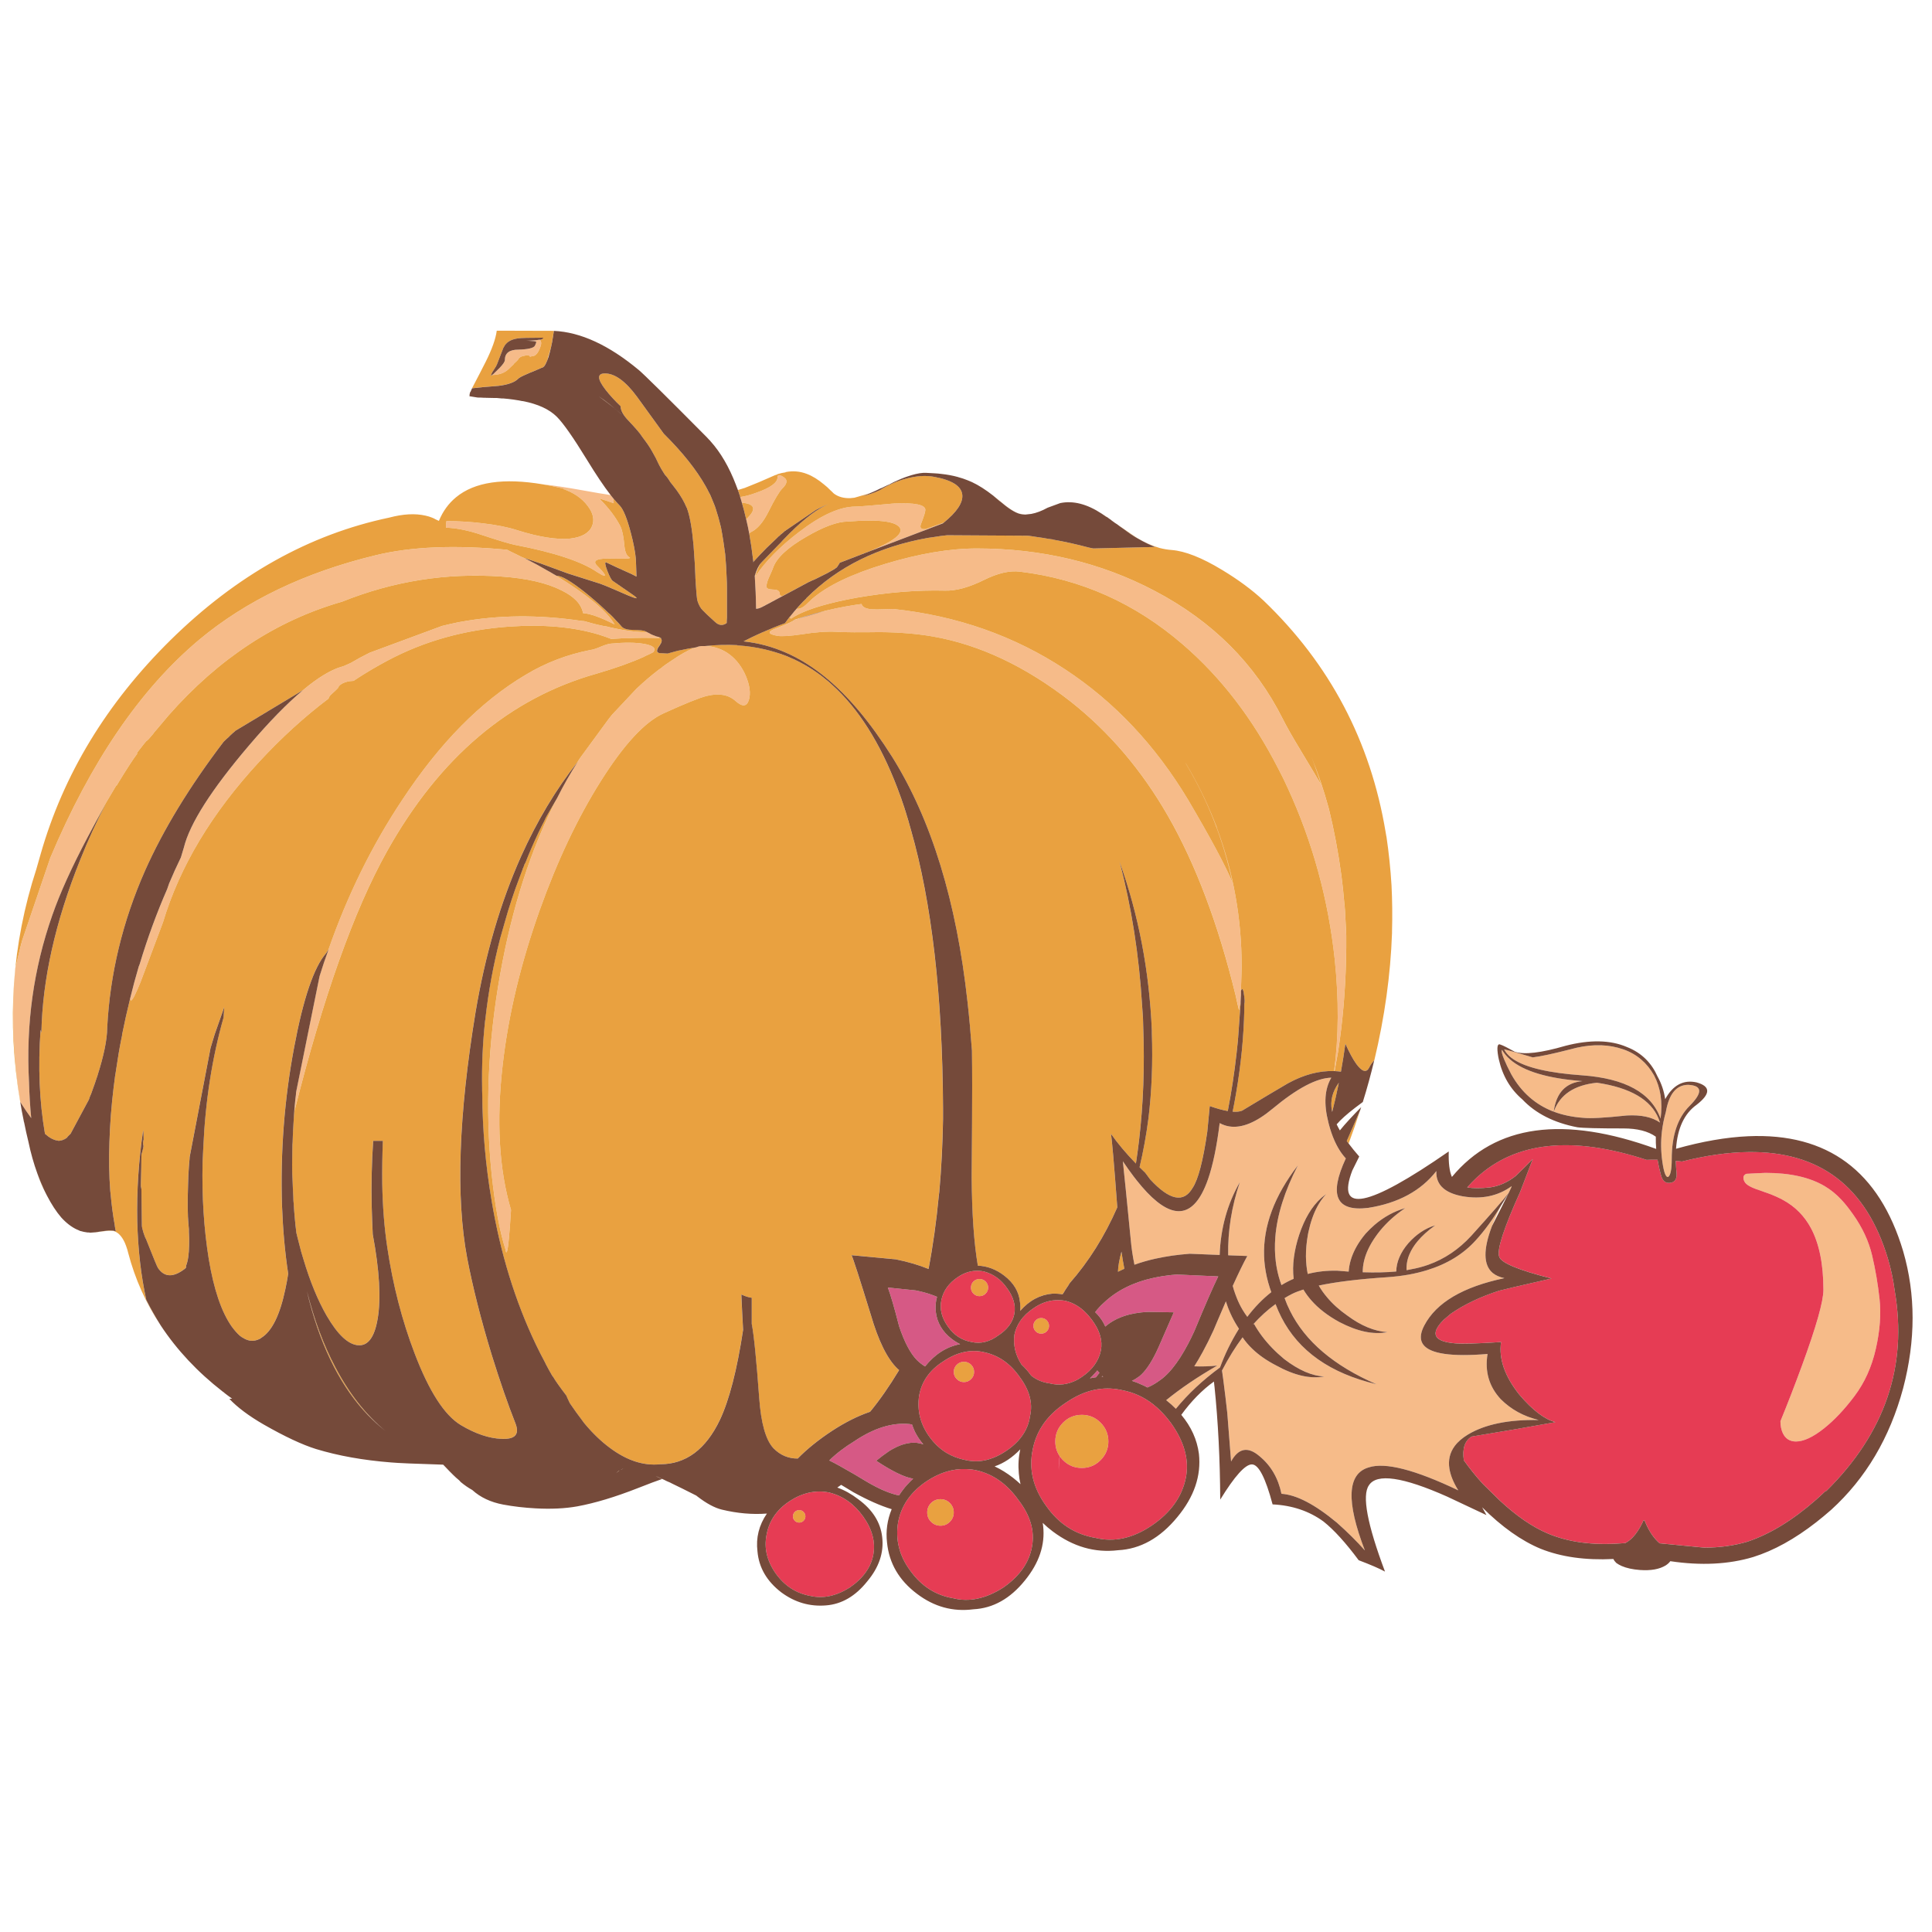 <?xml version="1.0" encoding="utf-8"?>
<!-- Generator: Adobe Illustrator 16.0.0, SVG Export Plug-In . SVG Version: 6.00 Build 0)  -->
<!DOCTYPE svg PUBLIC "-//W3C//DTD SVG 1.1//EN" "http://www.w3.org/Graphics/SVG/1.1/DTD/svg11.dtd">
<svg version="1.1" id="Layer_1" xmlns="http://www.w3.org/2000/svg" xmlns:xlink="http://www.w3.org/1999/xlink" x="0px" y="0px"
	 width="300px" height="300px" viewBox="0 0 300 300" enable-background="new 0 0 300 300" xml:space="preserve">
<g>
	<path fill-rule="evenodd" clip-rule="evenodd" fill="#F6BB89" d="M83.857,52.781c0.199,0.228,0.233,0.538,0.102,0.93
		c-0.324,0.984-0.714,1.51-1.169,1.579c-0.182,0.022-0.344,0.057-0.487,0.103c-0.062-0.211-0.312-0.271-0.75-0.18
		c-0.597,0.091-0.961,0.296-1.092,0.614c-0.068,0.097-0.288,0.313-0.657,0.649c-0.022,0.029-0.045,0.065-0.068,0.111
		c-0.227,0.205-0.489,0.455-0.785,0.75c-0.592,0.575-1.439,0.874-2.542,0.896h-0.034c0.068-0.051,0.139-0.096,0.213-0.137
		c0.387-0.364,0.717-0.685,0.99-0.964c0.546-0.568,0.819-0.979,0.819-1.228c0-1.075,0.7-1.613,2.099-1.613
		c1.53-0.045,2.386-0.25,2.567-0.614c0.182-0.37,0.242-0.577,0.179-0.623c-0.073-0.063-0.466-0.108-1.176-0.137
		c-0.086,0-0.188,0-0.308,0l0.726-0.034c0.569-0.022,1.012-0.071,1.331-0.145L83.857,52.781z M95.264,77.428
		c0,0.227,0.012,0.466,0.035,0.716c-0.479-0.182-1.232-0.433-2.262-0.75l0.035,0.034c1.438,1.433,2.521,2.857,3.25,4.274
		c0.295,0.597,0.504,1.578,0.624,2.943c0.09,1.035,0.351,1.667,0.784,1.894c0.409,0.183-0.446,0.25-2.567,0.205
		c-2.447-0.091-3.259,0.275-2.44,1.1c0.574,0.569,0.953,1.001,1.135,1.297c0.25,0.432-0.128,0.33-1.135-0.307
		c-2.417-1.644-6.654-3.049-12.712-4.215c-0.842-0.165-2.599-0.69-5.272-1.578c-2.059-0.688-3.887-1.055-5.485-1.1v-0.513
		c0.022-0.181,0.045-0.352,0.068-0.512c1.945,0,3.842,0.117,5.69,0.35c2.104,0.245,3.865,0.597,5.281,1.059
		c3.396,1.068,6.148,1.504,8.258,1.305c1.78-0.21,2.9-0.841,3.361-1.894c0.433-0.984,0.213-2.045-0.657-3.182
		c-0.887-1.188-2.178-2.07-3.873-2.645c0.739,0.165,1.507,0.344,2.303,0.538c-1.9-0.535-3.68-0.944-5.341-1.229
		c1.439,0.137,3.518,0.45,6.236,0.938c1.689,0.308,3.103,0.547,4.24,0.717C94.974,77.067,95.122,77.251,95.264,77.428z
		 M117.402,94.524c-0.022-1.757-0.092-3.461-0.205-5.11c0.273-0.933,0.604-1.606,0.99-2.022c-0.296,0.348-0.604,1.059-0.921,2.133
		c1.62-2.4,3.907-4.717,6.857-6.953c3.407-2.611,6.32-3.916,8.737-3.916c0.506,0,2.491-0.159,5.956-0.478
		c3.247-0.143,4.87,0.19,4.87,0.998c0,0.296-0.227,1.024-0.682,2.184c-0.228,0.614,0.022,0.879,0.751,0.793l2.781-0.998
		c-0.045,0.029-0.091,0.065-0.138,0.111l-11.244,4.283c3.703-1.536,5.211-2.758,4.521-3.668c-0.728-0.961-3.398-1.26-8.01-0.896
		c-1.621,0-3.793,0.799-6.519,2.397c-2.883,1.667-4.586,3.267-5.11,4.803c-0.045,0.159-0.25,0.637-0.614,1.433
		c-0.273,0.597-0.41,1.089-0.41,1.476c0,0.279,0.341,0.429,1.024,0.452c0.688,0,1.032,0.217,1.032,0.649
		c0,0.205,0.125,0.33,0.375,0.375l0.888-0.452l-3.934,2.099C118.008,94.422,117.674,94.524,117.402,94.524z M116.336,82.846
		c-0.131-0.717-0.278-1.417-0.444-2.099c0-0.046,0-0.08,0-0.103c0.092-0.114,0.159-0.194,0.205-0.239
		c1.28-1.28,1.12-2.044-0.478-2.295c-0.137-0.022-0.272-0.034-0.409-0.034c-0.04-0.165-0.086-0.316-0.137-0.452
		c-0.046-0.154-0.095-0.302-0.145-0.444c0.779-0.114,1.604-0.333,2.474-0.657c2.218-0.774,3.328-1.57,3.328-2.389
		c0-0.478,0.34-0.478,1.024,0c0.574,0.409,0.482,0.981-0.273,1.714c-0.455,0.449-1.175,1.658-2.16,3.626
		c-0.818,1.626-1.708,2.667-2.669,3.122C116.583,82.621,116.478,82.703,116.336,82.846z M100.476,98.159
		c0.113,0.068,0.227,0.125,0.342,0.171c0.182,0.114,0.364,0.205,0.545,0.273c0.417,0.182,0.7,0.273,0.854,0.273l0.034,0.034
		l0.17,0.179c-1.665-0.074-3.412-0.066-5.238,0.025c-0.181,0-0.364,0-0.546,0c-0.574,0.023-1.146,0.057-1.715,0.102
		c-0.643-0.25-1.293-0.478-1.954-0.682c-3.953-1.189-8.58-1.602-13.88-1.237c-6.876,0.478-13.158,2.227-18.846,5.247
		c-1.809,0.955-3.591,2.016-5.349,3.182c-0.159,0-0.352,0.015-0.579,0.043c-1.036,0.182-1.652,0.545-1.852,1.092
		c-0.142,0.159-0.532,0.526-1.168,1.1c-0.165,0.205-0.256,0.376-0.272,0.512c-3.726,2.81-7.313,6.077-10.759,9.802
		c-7.376,7.975-12.362,16.29-14.955,24.946c-0.045,0.114-1.049,2.786-3.011,8.02c-0.336,0.938-0.643,1.714-0.922,2.328
		c-0.711,1.649-1.098,2.153-1.16,1.511c0-0.018,0-0.04,0-0.068c0.41-1.673,0.853-3.316,1.331-4.931l0.137-0.343
		c1.217-4.048,2.645-7.946,4.283-11.695l0.307-0.887c0.574-1.371,1.18-2.707,1.817-4.01l0.452-1.501
		c0.916-3.748,4.294-9.049,10.135-15.902c3.133-3.68,5.923-6.537,8.369-8.574c2.235-1.871,4.189-3.071,5.861-3.6
		c0.068-0.018,0.159-0.04,0.273-0.068c0.347-0.131,0.791-0.324,1.331-0.58c0.916-0.546,1.843-1.049,2.782-1.51l0.145-0.068
		l11.202-4.146c0.847-0.211,1.703-0.404,2.567-0.581l0.205-0.034c5.938-1.098,12.223-1.154,18.854-0.171
		c0.091,0,0.182,0.009,0.273,0.026c0.091,0,0.193,0.014,0.307,0.042c1.462,0.432,2.614,0.706,3.455,0.819
		c0.029,0,0.054,0.011,0.077,0.034c0.796,0.188,1.572,0.347,2.329,0.478C98.07,98.042,99.327,98.159,100.476,98.159z M81.383,86.641
		c0.159,0.069,0.321,0.148,0.486,0.24c1.024,0.522,2.028,1.072,3.012,1.646c0.387,0.205,0.762,0.421,1.126,0.648
		c0.142,0.068,0.279,0.148,0.409,0.239h-0.025c2.303,1.399,4.257,2.758,5.861,4.079c1.553,1.302,2.613,2.457,3.182,3.463
		c-2.173-1.098-3.805-1.681-4.897-1.749c-0.256-1.394-1.365-2.568-3.327-3.524c-2.287-1.166-5.415-1.885-9.384-2.159
		c-8.48-0.597-16.71,0.703-24.69,3.899c-10.164,2.906-19.149,8.793-26.959,17.66l-1.953,2.32c-0.165,0.16-0.313,0.345-0.444,0.555
		c-0.256,0.295-0.52,0.603-0.793,0.921v-0.034l-0.171,0.17c0-0.091-0.515,0.538-1.544,1.886c0,0.045,0.011,0.091,0.034,0.137
		c-0.637,0.847-1.575,2.286-2.815,4.316c-0.136,0.227-0.281,0.47-0.435,0.725c0.023-0.091,0.054-0.185,0.094-0.281
		c-0.181,0.295-0.364,0.605-0.546,0.93c-1.461,2.4-2.798,4.832-4.009,7.294c-2.468,4.664-4.294,8.699-5.478,12.106
		c-2.906,8.269-4.109,16.928-3.608,25.978c0.051,1.894,0.165,3.731,0.341,5.51c-0.523-0.704-1.081-1.523-1.672-2.456
		c-0.432-2.542-0.728-5.07-0.887-7.585c-0.364-4.516-0.321-9.002,0.128-13.462c0.034-0.114,0.065-0.225,0.094-0.332l0.563-2.338
		c0.114-0.484,0.239-0.963,0.375-1.442l4.351-12.78c6.285-14.924,13.985-26.21,23.103-33.86
		c7.308-6.104,16.448-10.483,27.419-13.139c5.483-1.342,12.291-1.626,20.424-0.853c0.114,0.045,0.228,0.105,0.342,0.179
		c1.046,0.5,1.743,0.842,2.09,1.023C81.247,86.596,81.314,86.619,81.383,86.641z M46.012,169.37l3.601-17.788
		c0.432-1.411,0.901-2.804,1.408-4.181c2.945-8.429,6.75-16.15,11.414-23.162c5.824-8.845,12.208-15.323,19.153-19.435
		c3.088-1.871,6.447-3.162,10.075-3.873c0.392-0.045,0.93-0.216,1.612-0.512c0.183-0.074,0.354-0.142,0.512-0.205
		c0.438-0.159,0.793-0.25,1.067-0.273c2.104-0.204,3.816-0.192,5.135,0.035c1.421,0.25,1.914,0.671,1.476,1.263
		c-0.046,0.028-0.08,0.054-0.103,0.077c-0.044,0-0.067,0.009-0.067,0.025c-0.302,0.165-0.61,0.313-0.922,0.444
		c-0.119,0.045-0.232,0.105-0.342,0.179c-1.967,0.893-4.427,1.772-7.379,2.636c-13.564,3.816-24.425,13.024-32.581,27.625
		c-5.118,9.163-9.905,22.608-14.358,40.335l0.025-0.204c0-0.069,0-0.137,0-0.204c0-0.046,0.012-0.105,0.035-0.181
		c0-0.273,0.022-0.542,0.067-0.81l0.078-0.759C45.936,170.056,45.967,169.711,46.012,169.37z M109.485,100.309
		c1.461,0.051,2.753,0.508,3.874,1.374c1.029,0.802,1.84,1.877,2.432,3.225c0.642,1.53,0.804,2.801,0.485,3.813
		c-0.324,1.024-1.012,1.066-2.065,0.128c-1.098-0.985-2.582-1.246-4.453-0.786c-1.115,0.273-3.353,1.174-6.714,2.705
		c-2.924,1.325-6.179,4.843-9.769,10.553c-3.583,5.688-6.736,12.348-9.461,19.98c-2.946,8.271-4.863,16.266-5.75,23.99
		c-1.007,8.753-0.578,16.283,1.288,22.591c-0.228,3.675-0.429,5.81-0.606,6.407c-0.119,0.296-0.202,0.214-0.247-0.247
		c-0.91-2.832-1.63-6.748-2.159-11.748c-1.023-9.986-0.577-20.35,1.34-31.088c1.854-10.368,4.792-19.459,8.813-27.274
		c0.984-1.968,2.056-3.854,3.216-5.657c0-0.022,0.012-0.045,0.034-0.068c0.137-0.205,0.265-0.398,0.384-0.58l4.42-6.032
		c0.153-0.199,0.309-0.395,0.469-0.588c0.034-0.028,0.062-0.059,0.084-0.093l3.711-3.95c1.138-1.075,2.284-2.056,3.438-2.943
		c0.183-0.137,0.364-0.262,0.546-0.376v-0.034c0.392-0.301,0.795-0.585,1.211-0.853c0.477-0.324,0.933-0.626,1.365-0.904
		c1.074-0.66,1.965-1.104,2.67-1.331c0.37-0.143,0.679-0.213,0.93-0.213C109.133,100.309,109.303,100.309,109.485,100.309z
		 M123.365,94.9l0.343-0.375c0.482,0.074,1.043-0.21,1.68-0.853c0.204-0.21,0.42-0.416,0.647-0.614
		c2.378-2.081,6.172-3.91,11.381-5.485c5.301-1.604,10.053-2.406,14.257-2.406c10.078,0,19.286,2.195,27.624,6.586
		c8.958,4.704,15.581,11.318,19.869,19.843c0.603,1.206,1.54,2.859,2.814,4.958c1.668,2.77,2.73,4.553,3.191,5.349
		c-0.479-1.502-0.991-2.963-1.545-4.386c1.048,2.559,1.952,5.244,2.713,8.054c0.813,3.315,1.463,6.768,1.946,10.357
		c0.188,1.41,0.338,2.827,0.451,4.248l0.069,0.615c0,0.068,0.002,0.139,0.009,0.213c0.011,0.073,0.02,0.147,0.024,0.222
		c0.068,1.069,0.126,2.135,0.171,3.199c0,0.273,0.012,0.547,0.034,0.818c0,0.643,0,1.283,0,1.92c0,0.638-0.011,1.276-0.034,1.919
		c-0.113,4.847-0.523,9.576-1.229,14.188l-0.551,3.05c-0.023-0.001-0.047-0.003-0.071-0.004c0.713-5.31,0.748-11.072,0.102-17.292
		c-1.001-9.374-3.435-18.264-7.302-26.669c-0.456-1.007-0.936-1.988-1.442-2.944c-3.976-7.796-8.921-14.241-14.836-19.331
		c-7.405-6.399-15.834-10.169-25.287-11.313c-1.604-0.205-3.477,0.227-5.622,1.297c-2.309,1.144-4.319,1.691-6.031,1.646
		c-4.317-0.108-8.888,0.259-13.71,1.1c-2.008,0.364-3.768,0.762-5.28,1.194c-2.173,0.62-3.816,1.309-4.932,2.065l-0.204-0.248
		l0.025-0.034C122.869,95.497,123.11,95.202,123.365,94.9z M128.058,94.866c0.142-0.022,0.281-0.056,0.417-0.102
		c1.803-0.427,3.572-0.754,5.307-0.981c0.12,0.45,0.6,0.72,1.442,0.811c0.46,0.045,1.624,0.034,3.489-0.034
		c9.896,1.052,18.797,4.183,26.704,9.393c7.631,5.022,13.993,11.773,19.083,20.254c3.499,5.937,5.793,10.22,6.885,12.848
		c-1.387-6.53-3.759-12.618-7.114-18.265c-0.073-0.114-0.143-0.233-0.206-0.358c0.029,0.051,0.061,0.099,0.095,0.145
		c1.695,2.82,3.171,5.815,4.429,8.983c0.021,0.046,0.045,0.103,0.067,0.17c0.023,0.052,0.046,0.111,0.068,0.179
		c0.018,0.063,0.047,0.132,0.094,0.205c0,0.068,0.026,0.136,0.077,0.205c0.022,0.068,0.045,0.151,0.067,0.247
		c2.56,6.899,3.84,14.049,3.84,21.447c0,0.023,0,0.046,0,0.069v0.307c0,0.318-0.015,0.775-0.043,1.373l-0.068,2.09v0.684
		c-0.017,0.119-0.025,0.232-0.025,0.341c-0.022,0.205-0.033,0.421-0.033,0.648l-0.24,1.339c-0.187-0.774-0.361-1.538-0.521-2.294
		c-2.695-11.08-6.202-20.379-10.519-27.897c-4.067-7.082-9.094-12.988-15.084-17.72c-6.989-5.461-14.116-8.83-21.378-10.11
		c-2.469-0.432-5.233-0.659-8.292-0.683c-3.134,0.046-5.35,0.032-6.646-0.042c-1.541-0.085-3.361,0.042-5.46,0.384
		c-1.872,0.273-3.139,0.35-3.805,0.23c-1.484-0.267-1.551-0.65-0.196-1.151c1.825-0.711,2.761-1.146,2.807-1.306
		c0.012-0.004,0.023-0.008,0.034-0.013L128.058,94.866z M271.17,182.269c0.301-0.017,0.666-0.036,1.092-0.059
		c0.256-0.013,0.483-0.023,0.683-0.034c0.699-0.035,1.101-0.053,1.203-0.053c3.822,0,6.894,0.692,9.214,2.074
		c0.933,0.557,1.788,1.254,2.567,2.09c0.559,0.591,1.172,1.364,1.843,2.32c1.428,2.02,2.404,4.124,2.927,6.313
		c0.518,2.195,0.905,4.465,1.16,6.809c0.249,2.343,0.057,4.913-0.58,7.712c-0.632,2.803-1.738,5.255-3.319,7.354
		c-1.559,2.07-3.14,3.743-4.743,5.018c-1.7,1.348-3.147,2.021-4.342,2.021c-0.95,0-1.63-0.432-2.039-1.297
		c-0.244-0.528-0.368-1.146-0.368-1.852c1.11-2.706,2.222-5.578,3.336-8.616c2.225-6.073,3.337-10.002,3.337-11.78
		c0-3.977-0.646-7.173-1.938-9.589c-1.001-1.868-2.425-3.312-4.273-4.336c-0.643-0.358-1.401-0.703-2.278-1.032
		c-0.483-0.176-1.146-0.409-1.987-0.699c-0.654-0.244-1.124-0.483-1.408-0.717c-0.358-0.29-0.537-0.642-0.537-1.058
		C270.718,182.59,270.868,182.395,271.17,182.269z M243.827,162.945c2.707-0.763,5.176-0.847,7.405-0.256l0.844,0.256
		c1.041,0.364,1.958,0.885,2.749,1.561c0.789,0.672,1.461,1.493,2.012,2.467c1.018,1.922,1.356,4.162,1.016,6.723
		c-1.428-4.004-5.494-6.245-12.2-6.723c-5.124-0.359-8.661-1.181-10.612-2.467c-0.54-0.357-0.959-0.753-1.254-1.185
		c-0.086-0.12-0.162-0.245-0.231-0.376c0.598,0.12,2.082,0.534,4.454,1.245C239.226,164.043,241.165,163.628,243.827,162.945z
		 M223.036,181.843c-0.058,1.117,0.304,2.009,1.083,2.678c0.618,0.532,1.498,0.921,2.642,1.169c0.123,0.027,0.25,0.053,0.379,0.077
		c2.93,0.495,5.463-0.035,7.601-1.587c0.013,0.034-0.149,0.396-0.485,1.083c-0.841,1.076-2.775,3.287-5.802,6.638
		c-1.933,2.102-4.156,3.599-6.671,4.493c-0.858,0.305-1.751,0.539-2.678,0.702c-0.06,0.013-0.119,0.025-0.18,0.039
		c-0.163,0.032-0.334,0.064-0.513,0.098c-0.045-0.848,0.108-1.681,0.461-2.499c0.281-0.667,0.691-1.324,1.229-1.972
		c0.7-0.846,1.618-1.676,2.756-2.49c-0.784,0.228-1.53,0.582-2.239,1.063c-0.672,0.452-1.31,1.016-1.916,1.692
		c-0.637,0.734-1.112,1.482-1.425,2.244c-0.301,0.705-0.457,1.428-0.47,2.168c-1.488,0.141-3.224,0.181-5.203,0.118
		c-0.005-0.58,0.063-1.169,0.205-1.765c0.29-1.224,0.884-2.476,1.783-3.755c0.915-1.313,2.047-2.499,3.395-3.558
		c0.388-0.308,0.791-0.603,1.213-0.887c-1.725,0.501-3.312,1.37-4.761,2.609c-0.474,0.41-0.934,0.86-1.382,1.349
		c-1.144,1.359-1.92,2.747-2.33,4.163c-0.165,0.569-0.267,1.149-0.307,1.741c-0.563-0.04-1.14-0.086-1.733-0.137
		c-1.614-0.046-3.156,0.122-4.624,0.503c-0.175-0.864-0.269-1.771-0.28-2.722c-0.006-1.091,0.1-2.235,0.316-3.43
		c0.022-0.115,0.044-0.229,0.067-0.34c0.083-0.383,0.172-0.751,0.269-1.106c0.4-1.446,0.935-2.671,1.604-3.676
		c0.042-0.065,0.087-0.128,0.132-0.192c0.238-0.342,0.492-0.654,0.76-0.939c-0.205,0.144-0.405,0.299-0.602,0.465
		c-0.063,0.053-0.123,0.105-0.185,0.158c-1.432,1.28-2.572,3.188-3.42,5.726c-0.386,1.187-0.651,2.319-0.794,3.402
		c-0.003,0.017-0.007,0.035-0.009,0.053c-0.159,1.178-0.173,2.294-0.042,3.352c-0.653,0.28-1.286,0.606-1.895,0.982
		c-0.164-0.443-0.307-0.892-0.431-1.348c-0.208-0.764-0.36-1.546-0.457-2.347c-0.146-1.191-0.17-2.421-0.071-3.689v-0.01
		c0-0.004,0-0.011,0-0.017c0.268-3.451,1.438-7.182,3.51-11.189c-3.654,4.742-5.405,9.438-5.251,14.09
		c0.02,0.518,0.06,1.034,0.124,1.549c0.143,1.128,0.397,2.255,0.764,3.38c0.073,0.224,0.152,0.447,0.234,0.673
		c-1.33,1.035-2.572,2.312-3.728,3.831c-0.261-0.345-0.504-0.706-0.729-1.085c-0.339-0.568-0.637-1.174-0.896-1.821
		c-0.09-0.219-0.174-0.441-0.253-0.669c-0.146-0.398-0.275-0.808-0.384-1.229c0.91-2.007,1.665-3.554,2.262-4.641l-2.969-0.11
		c-0.069-3.793,0.534-7.576,1.809-11.347c-1.94,3.378-2.984,7.144-3.132,11.296l-4.648-0.188c-0.485,0.037-0.961,0.08-1.431,0.133
		c-0.865,0.093-1.703,0.212-2.512,0.358c-0.474,0.083-0.937,0.175-1.391,0.276c-1.148,0.256-2.232,0.569-3.25,0.938
		c-0.272-1.324-0.464-2.61-0.572-3.855c-0.072-0.735-0.142-1.438-0.209-2.106c-0.229-2.317-0.419-4.237-0.571-5.765
		c-0.257-2.555-0.406-3.999-0.447-4.338c0.579,0.865,1.142,1.657,1.689,2.376c0.149,0.198,0.299,0.39,0.447,0.576
		c4.443,5.616,7.818,6.306,10.122,2.068c0.351-0.643,0.677-1.399,0.978-2.268c0.752-2.183,1.352-5.076,1.795-8.681
		c0.259,0.143,0.526,0.26,0.799,0.349c0.227,0.074,0.459,0.131,0.694,0.167c1.918,0.305,4.153-0.607,6.706-2.735
		c3.827-3.185,6.873-4.794,9.137-4.829c-1.041,1.753-1.192,4.071-0.452,6.954c0.022,0.091,0.046,0.182,0.067,0.273
		c0.12,0.452,0.249,0.883,0.39,1.295c0.157,0.461,0.327,0.895,0.511,1.302c0.315,0.7,0.668,1.327,1.063,1.883
		c0.116,0.159,0.235,0.315,0.358,0.464c0.103,0.125,0.207,0.246,0.315,0.362c-2.672,5.738-1.513,8.298,3.48,7.679
		C217.104,186.825,220.631,184.919,223.036,181.843z M234.656,166.793c-0.483-0.927-0.847-1.688-1.092-2.287
		c-0.336-0.801-0.449-1.3-0.342-1.493c0.318,0.541,0.737,1.039,1.254,1.493c2.1,1.838,5.85,2.961,11.254,3.371
		c-2.6,0.227-4.091,1.809-4.471,4.743C238.421,171.54,236.22,169.597,234.656,166.793z M233.206,186.996
		c-0.626,1.216-1.136,2.342-1.527,3.377c-1.388,3.636-1.351,6.066,0.11,7.295c0.467,0.38,1.073,0.648,1.817,0.802
		c-6.432,1.348-10.578,3.794-12.438,7.337c-0.135,0.255-0.245,0.5-0.328,0.733c-0.329,0.912-0.273,1.663,0.166,2.254
		c1.067,1.43,4.396,1.913,9.981,1.448c-0.449,2.719,0.231,5.057,2.04,7.013c1.603,1.604,3.571,2.686,5.903,3.243
		c-4.669-0.086-8.33,0.664-10.979,2.252c-0.898,0.54-1.593,1.144-2.082,1.813c-0.742,1.015-1.012,2.175-0.806,3.48
		c0.163,1.034,0.622,2.159,1.377,3.375c-6.729-3.213-11.366-4.399-13.914-3.559c-3.333,0.973-3.529,5.271-0.589,12.891
		c-1.234-1.398-2.686-2.837-4.351-4.316c-3.413-2.837-6.279-4.33-8.601-4.479c-0.506-2.44-1.64-4.386-3.403-5.835
		c-1.797-1.547-3.271-1.275-4.419,0.818l-0.589-7.517c-0.17-1.576-0.379-3.301-0.622-5.178c-0.058-0.478-0.117-0.968-0.181-1.468
		c0.99-1.905,2.048-3.61,3.175-5.118c0.42,0.631,0.926,1.228,1.519,1.791c0.994,0.961,2.227,1.819,3.694,2.576
		c2.831,1.559,5.322,2.128,7.473,1.707c-1.884-0.068-3.953-0.965-6.211-2.687c-1.371-1.134-2.525-2.327-3.464-3.583
		c-0.46-0.616-0.87-1.244-1.228-1.887c-0.063,0.033-0.12,0.071-0.172,0.11c1.104-1.233,2.272-2.297,3.507-3.189
		c0.267,0.705,0.568,1.387,0.904,2.047c2.673,5.238,7.596,8.705,14.768,10.399c-6.608-2.871-11.081-6.671-13.42-11.397
		c-0.323-0.643-0.605-1.303-0.844-1.979c0.386-0.238,0.785-0.461,1.194-0.665c0.477-0.233,1.052-0.456,1.723-0.665
		c0.341,0.579,0.749,1.137,1.22,1.672c1.104,1.263,2.56,2.389,4.368,3.378c2.804,1.468,5.287,1.99,7.448,1.569
		c-2.008-0.142-4.067-0.991-6.177-2.55c-1.274-0.887-2.34-1.85-3.199-2.885c-0.489-0.574-0.914-1.173-1.271-1.8
		c2.65-0.567,6.199-1.001,10.647-1.297c1.172-0.082,2.287-0.219,3.349-0.408c0.983-0.181,1.919-0.406,2.806-0.68
		c3.112-0.955,5.627-2.492,7.547-4.61c1.41-1.536,2.738-3.364,3.983-5.485L233.206,186.996z M257.546,173.704l0.212,0.605
		c-1.222-0.854-2.933-1.22-5.135-1.1c-3.423,0.367-5.684,0.49-6.782,0.365c-1.673-0.119-3.196-0.438-4.573-0.955
		c0.933-2.633,3.165-4.132,6.698-4.496C253.157,168.896,256.352,170.758,257.546,173.704z M258.697,172.518
		c0.5-2.713,1.651-4.068,3.456-4.068c2.199,0.118,2.263,1.216,0.187,3.293c-1.836,1.835-2.755,4.586-2.755,8.249
		c0,1.587-0.183,2.505-0.546,2.755c-0.37,0.119-0.675-0.677-0.914-2.389c-0.222-1.547-0.244-3.092-0.068-4.633
		c0.12-1.023,0.325-2.044,0.614-3.062C258.684,172.611,258.691,172.563,258.697,172.518z M190.754,203.221
		c0.169,0.425,0.354,0.837,0.551,1.239c0.319,0.651,0.68,1.274,1.079,1.867c-1.229,1.984-2.207,3.986-2.935,6.006
		c-2.685,1.968-4.972,4.108-6.859,6.424c-0.455-0.461-0.956-0.906-1.502-1.34c2.253-1.837,4.895-3.625,7.926-5.366
		c-1.234,0.12-2.424,0.158-3.565,0.111c0.432-0.677,0.866-1.416,1.304-2.219c0.562-1.026,1.123-2.155,1.687-3.382
		c0.012-0.03,0.024-0.061,0.038-0.09c0.151-0.365,0.303-0.723,0.452-1.074c0.5-1.192,0.976-2.299,1.425-3.319
		c0.091,0.296,0.188,0.58,0.289,0.853C190.681,203.029,190.717,203.126,190.754,203.221z"/>
	<path fill-rule="evenodd" clip-rule="evenodd" fill="#E9A140" d="M76.409,58.232c1.104-0.022,1.951-0.321,2.542-0.896
		c0.296-0.295,0.558-0.546,0.785-0.75c0.023-0.046,0.046-0.082,0.068-0.111c0.37-0.335,0.589-0.552,0.657-0.649
		c0.131-0.318,0.495-0.523,1.092-0.614c0.438-0.091,0.688-0.031,0.75,0.18c0.143-0.046,0.305-0.08,0.487-0.103
		c0.455-0.069,0.845-0.595,1.169-1.579c0.131-0.392,0.097-0.703-0.102-0.93c0.25-0.068,0.406-0.147,0.469-0.239
		c0.028-0.022,0.043-0.057,0.043-0.102c-2.196,0-3.509,0.034-3.941,0.102c-1.121,0.16-1.854,0.617-2.201,1.374
		c-0.04,0.045-0.071,0.102-0.094,0.17l-0.964,2.5c-0.045,0.137-0.219,0.436-0.52,0.896c-0.268,0.381-0.401,0.677-0.401,0.887
		C76.292,58.323,76.347,58.278,76.409,58.232z M72.92,61.214c0,0.033,0,0.065,0,0.098h-0.034
		C72.908,61.279,72.919,61.247,72.92,61.214z M73.295,60.289c0.887-1.689,1.596-3.06,2.124-4.112
		c0.984-1.968,1.556-3.577,1.715-4.829l8.872,0.025l-0.103,0.649c-0.011,0.068-0.019,0.133-0.025,0.196
		c-0.029,0.148-0.054,0.293-0.078,0.436l-0.067,0.443c-0.04,0.188-0.08,0.373-0.12,0.555c-0.006,0.022-0.008,0.042-0.008,0.06
		c-0.148,0.677-0.299,1.26-0.453,1.749c-0.119,0.375-0.247,0.691-0.384,0.947c-0.046,0.091-0.088,0.173-0.128,0.248
		c-0.045,0.074-0.091,0.142-0.136,0.205c-0.017,0.011-0.031,0.023-0.042,0.034c-0.125,0.137-0.248,0.205-0.367,0.205
		c0.04,0-0.464,0.219-1.51,0.657c-0.233,0.085-0.449,0.176-0.648,0.273c-0.808,0.341-1.288,0.588-1.441,0.742
		c-0.552,0.581-1.593,0.962-3.123,1.144C75.524,60.05,74.166,60.175,73.295,60.289z M3.143,171.118
		c-2.127-12.449-1.294-24.501,2.5-36.156c0.204-0.705,0.423-1.473,0.657-2.303c3.537-12.399,10.266-23.49,20.185-33.272
		c10.232-10.072,21.553-16.411,33.963-19.016c2.145-0.568,4.015-0.671,5.613-0.307c0.375,0.08,0.72,0.185,1.033,0.315
		c0.193,0.074,0.375,0.163,0.545,0.265c0.16,0.068,0.33,0.147,0.513,0.238c0.62-1.496,1.504-2.716,2.653-3.66
		c2.873-2.383,7.386-3.051,13.539-2.005c1.661,0.285,3.44,0.694,5.341,1.229c-0.796-0.193-1.564-0.373-2.303-0.538
		c1.695,0.575,2.986,1.457,3.873,2.645c0.87,1.137,1.089,2.198,0.657,3.182c-0.461,1.052-1.581,1.683-3.361,1.894
		c-2.11,0.199-4.863-0.236-8.258-1.305c-1.416-0.461-3.176-0.813-5.281-1.059c-1.849-0.233-3.745-0.35-5.69-0.35
		c-0.022,0.16-0.045,0.331-0.068,0.512v0.513c1.598,0.045,3.426,0.412,5.485,1.1c2.674,0.888,4.431,1.414,5.272,1.578
		c6.058,1.166,10.295,2.571,12.712,4.215c1.006,0.636,1.385,0.739,1.135,0.307c-0.182-0.295-0.561-0.728-1.135-1.297
		c-0.819-0.825-0.006-1.191,2.44-1.1c2.122,0.045,2.977-0.022,2.567-0.205c-0.433-0.227-0.694-0.858-0.784-1.894
		c-0.12-1.365-0.328-2.346-0.624-2.943c-0.729-1.417-1.812-2.841-3.25-4.274l-0.035-0.034c1.029,0.318,1.783,0.569,2.262,0.75
		c-0.023-0.25-0.035-0.489-0.035-0.716l0.035,0.034c0.317,0.387,0.625,0.728,0.921,1.023c0.574,0.591,1.157,2.031,1.749,4.316
		c0.097,0.342,0.177,0.66,0.239,0.956c0.364,1.581,0.547,2.793,0.547,3.634c0.027,0.711,0.054,1.422,0.076,2.133
		c-0.278-0.136-0.551-0.276-0.818-0.418c-1.786-0.796-3.081-1.39-3.881-1.783c-0.25-0.091-0.194,0.345,0.17,1.306
		c0.37,0.938,0.656,1.464,0.862,1.578l3.123,2.158c0.938,0.66,0.696,0.694-0.725,0.103c-2.446-1.075-3.954-1.704-4.522-1.886
		l-4.871-1.544c-1.644-0.614-3.037-1.126-4.18-1.536c-0.16-0.051-0.307-0.1-0.444-0.146c-0.046-0.022-0.08-0.034-0.103-0.034
		c-0.773-0.272-1.459-0.5-2.056-0.683c-0.068-0.022-0.136-0.045-0.205-0.068c-0.347-0.182-1.043-0.523-2.09-1.023
		c-0.114-0.074-0.228-0.134-0.342-0.179c-8.133-0.773-14.94-0.489-20.424,0.853c-10.971,2.656-20.111,7.035-27.419,13.139
		c-9.118,7.65-16.818,18.936-23.103,33.86l-4.351,12.78c-0.137,0.479-0.262,0.958-0.375,1.442l-0.563,2.338
		c-0.028,0.107-0.06,0.218-0.094,0.332c-0.449,4.46-0.492,8.946-0.128,13.462c0.159,2.515,0.455,5.043,0.887,7.585L3.143,171.118z
		 M5.813,182.26c0.295,0.803,0.614,1.578,0.955,2.329c0.017,0.035,0.031,0.066,0.042,0.094c-0.002,0-0.006-0.001-0.008-0.004
		c0.006,0.017,0.008,0.032,0.008,0.047c-0.273-0.568-0.526-1.159-0.759-1.773C5.961,182.712,5.881,182.482,5.813,182.26z
		 M115.892,80.747c-0.251-1.098-0.523-2.139-0.819-3.123c0.05,0.136,0.097,0.287,0.137,0.452c0.137,0,0.272,0.012,0.409,0.034
		c1.598,0.25,1.758,1.015,0.478,2.295c-0.046,0.045-0.113,0.125-0.205,0.239C115.892,80.667,115.892,80.701,115.892,80.747z
		 M116.336,82.846c0.142-0.143,0.247-0.225,0.315-0.248c0.961-0.455,1.852-1.496,2.669-3.122c0.984-1.968,1.705-3.177,2.16-3.626
		c0.756-0.733,0.848-1.305,0.273-1.714c-0.684-0.478-1.024-0.478-1.024,0c0,0.818-1.109,1.615-3.328,2.389
		c-0.87,0.324-1.695,0.543-2.474,0.657c-0.017-0.045-0.025-0.103-0.025-0.17c-0.069-0.16-0.126-0.322-0.17-0.486
		c-0.08-0.223-0.162-0.453-0.248-0.691c0.034,0.085,0.067,0.17,0.102,0.256c0.279-0.091,0.581-0.184,0.905-0.281l0.229-0.068
		c0.07-0.046,0.148-0.08,0.24-0.103c1.075-0.409,2.528-1.023,4.359-1.842c0.114-0.046,0.227-0.083,0.341-0.111
		c0.017-0.023,0.052-0.046,0.103-0.069c0.41-0.13,0.819-0.222,1.228-0.273l-0.025-0.034c1.138-0.228,2.242-0.137,3.31,0.273
		c0.871,0.324,1.778,0.884,2.721,1.68c0.32,0.25,0.635,0.538,0.947,0.862c0.075,0.068,0.146,0.134,0.214,0.196
		c0.097,0.097,0.188,0.188,0.273,0.273c0.034,0.034,0.074,0.065,0.119,0.094c0.66,0.471,1.481,0.693,2.465,0.665l0.667-0.069
		l2.132-0.614l0.384-0.145c0.193-0.086,0.39-0.168,0.589-0.248l-0.18,0.085c-0.83,0.364-1.392,0.591-1.688,0.683
		c0.916-0.205,1.808-0.512,2.679-0.921c1.348-0.847,2.741-1.456,4.181-1.826c1.546-0.409,2.963-0.498,4.248-0.264
		c2.787,0.506,4.251,1.433,4.394,2.781c0.131,1.228-0.83,2.676-2.883,4.342l-2.781,0.998c-0.729,0.086-0.979-0.179-0.751-0.793
		c0.455-1.16,0.682-1.888,0.682-2.184c0-0.808-1.624-1.141-4.87-0.998c-3.464,0.319-5.45,0.478-5.956,0.478
		c-2.417,0-5.33,1.305-8.737,3.916c-2.951,2.235-5.237,4.552-6.857,6.953c0.317-1.074,0.625-1.785,0.921-2.133
		c0.09-0.091,1.006-1.038,2.747-2.841l0.307-0.307c0.114-0.113,0.229-0.242,0.342-0.383c1.37-1.439,2.571-2.568,3.6-3.387
		c1.023-0.848,2.039-1.521,3.046-2.022l0.589-0.273c-0.12,0.051-0.235,0.103-0.35,0.154c-0.012,0.005-0.02,0.008-0.026,0.008
		c-0.079,0.034-0.162,0.068-0.246,0.103l-0.018,0.008c-0.5,0.216-0.996,0.458-1.485,0.725l-4.837,3.285l-0.341,0.307
		c-0.16,0.114-0.307,0.239-0.444,0.375c-0.023,0.028-0.045,0.05-0.068,0.068c-0.073,0.045-0.142,0.102-0.205,0.17
		c-0.074,0.074-0.142,0.142-0.204,0.205l-1.579,1.51c-0.642,0.643-1.316,1.354-2.021,2.133c0,0.068,0.002,0.145,0.008,0.23
		c-0.017-0.182-0.038-0.364-0.061-0.546l-0.017-0.102C116.766,85.441,116.568,84.119,116.336,82.846z M84.77,56.407l-0.026-0.025
		c-0.028,0.062-0.051,0.128-0.068,0.196C84.704,56.51,84.736,56.453,84.77,56.407z M85.154,55.46l0.068-0.248
		c0-0.017,0-0.04,0-0.068c0.023-0.046,0.034-0.08,0.034-0.103l0.128-0.443c0.023-0.119,0.048-0.233,0.077-0.341
		c-0.035,0.103-0.068,0.216-0.103,0.341c-0.137,0.5-0.251,0.887-0.341,1.16C85.063,55.65,85.108,55.551,85.154,55.46z
		 M92.968,61.534c0.591,0.393,1.175,0.822,1.75,1.288c0.137,0.114,0.272,0.227,0.409,0.342c0.057,0.045,0.11,0.09,0.162,0.136
		c0.438,0.353,0.865,0.719,1.279,1.1l-0.204-0.17c-0.347-0.325-0.691-0.62-1.032-0.888c-0.364-0.302-0.732-0.589-1.101-0.861
		C93.816,62.157,93.396,61.841,92.968,61.534z M96.364,63.07c-0.899-0.853-1.678-1.703-2.338-2.551
		c-1.302-1.689-1.333-2.533-0.094-2.533c1.546,0,3.213,1.214,5,3.643c0.961,1.32,2.34,3.225,4.138,5.716
		c2.888,2.866,5.055,5.582,6.5,8.147c0.205,0.364,0.393,0.723,0.563,1.075c0.027,0.018,0.042,0.04,0.042,0.069
		c0.046,0.119,0.103,0.233,0.17,0.341c0.086,0.205,0.174,0.421,0.265,0.648c0.073,0.165,0.145,0.338,0.213,0.52
		c0.113,0.25,0.215,0.526,0.307,0.827c0.295,0.888,0.569,1.857,0.819,2.91c0.137,0.705,0.262,1.436,0.376,2.192
		c0.096,0.637,0.189,1.299,0.281,1.988c0.108,1.166,0.184,2.397,0.23,3.694c0.028,0.483,0.042,0.987,0.042,1.51
		c0,0.324,0,0.657,0,0.998c0,0.592,0,1.814,0,3.669c-0.027,0.25-0.042,0.523-0.042,0.819c-0.637,0.46-1.263,0.38-1.876-0.239
		c-0.893-0.802-1.488-1.362-1.783-1.681c-0.092-0.114-0.185-0.216-0.282-0.307c-0.312-0.432-0.529-0.913-0.648-1.442
		c-0.045-0.227-0.114-0.992-0.204-2.294c0-0.16-0.008-0.319-0.025-0.478c-0.017-0.125-0.026-0.253-0.026-0.384
		c-0.005-0.039-0.009-0.076-0.009-0.11c-0.005-0.114-0.008-0.225-0.008-0.333c-0.045-1.319-0.115-2.528-0.205-3.625
		c-0.017-0.347-0.04-0.677-0.068-0.99c0-0.028,0-0.054,0-0.077c-0.249-2.787-0.602-4.763-1.058-5.929
		c0-0.023-0.014-0.046-0.043-0.068c-0.357-0.859-0.861-1.738-1.51-2.637c-0.182-0.25-0.375-0.502-0.581-0.758
		c-0.159-0.183-0.304-0.364-0.434-0.546c-0.279-0.478-0.554-0.853-0.828-1.126c-0.046-0.074-0.091-0.145-0.137-0.213
		c-0.296-0.456-0.549-0.888-0.759-1.296c-0.07-0.137-0.137-0.277-0.205-0.418c-0.199-0.45-0.426-0.893-0.683-1.331
		c-0.342-0.643-0.728-1.26-1.161-1.851c-0.21-0.295-0.429-0.592-0.656-0.887c-0.228-0.393-0.914-1.195-2.057-2.406
		C96.773,64.48,96.364,63.729,96.364,63.07z M13.594,130.023c1.211-2.463,2.548-4.894,4.009-7.294
		c0.182-0.324,0.365-0.634,0.546-0.93c-0.04,0.097-0.071,0.19-0.094,0.281c0.154-0.255,0.299-0.498,0.435-0.725
		c1.24-2.03,2.178-3.47,2.815-4.316c-0.023-0.045-0.034-0.092-0.034-0.137c1.029-1.348,1.544-1.977,1.544-1.886l0.171-0.17v0.034
		c0.273-0.318,0.538-0.626,0.793-0.921c0.131-0.21,0.279-0.396,0.444-0.555l1.953-2.32c7.81-8.867,16.795-14.754,26.959-17.66
		c7.979-3.196,16.209-4.496,24.69-3.899c3.97,0.273,7.098,0.993,9.384,2.159c1.962,0.956,3.071,2.13,3.327,3.524
		c1.092,0.068,2.724,0.651,4.897,1.749c-0.569-1.007-1.629-2.161-3.182-3.463c-1.604-1.32-3.558-2.679-5.861-4.079h0.025
		c0.711-0.063,2.187,0.794,4.428,2.568c0.228,0.188,0.455,0.373,0.683,0.555c1.046,0.87,2.028,1.749,2.943,2.636
		c0.013,0.011,0.023,0.023,0.034,0.035c0.04,0.034,0.088,0.068,0.146,0.102c0.386,0.364,0.728,0.716,1.023,1.058
		c0.296,0.301,0.58,0.611,0.854,0.93c0.301,0.341,0.921,0.512,1.859,0.512c1.001,0.022,1.604,0.091,1.809,0.205
		c0.098,0.046,0.191,0.094,0.282,0.145c-1.148,0-2.406-0.116-3.771-0.35c-0.757-0.131-1.533-0.29-2.329-0.478
		c-0.023-0.022-0.048-0.034-0.077-0.034c-0.841-0.114-1.993-0.387-3.455-0.819c-0.114-0.028-0.216-0.042-0.307-0.042
		c-0.091-0.017-0.182-0.026-0.273-0.026c-6.632-0.983-12.917-0.927-18.854,0.171l-0.205,0.034c-0.864,0.177-1.721,0.37-2.567,0.581
		l-11.202,4.146l-0.145,0.068c-0.938,0.461-1.866,0.964-2.782,1.51c-0.54,0.256-0.983,0.449-1.331,0.58
		c-0.114,0.028-0.205,0.051-0.273,0.068c-1.672,0.529-3.626,1.729-5.861,3.6l-10.451,6.279c-0.301,0.251-0.577,0.498-0.827,0.742
		c-0.092,0.074-0.16,0.145-0.205,0.213c-0.295,0.25-0.58,0.515-0.853,0.793c-5.278,6.945-9.336,13.602-12.174,19.972
		c-3.492,7.905-5.454,16.038-5.886,24.399c0,0.022,0,0.045,0,0.068c-0.023,1.832-0.527,4.288-1.51,7.37v0.034l-0.103,0.273
		c-0.193,0.614-0.404,1.224-0.631,1.825l-0.256,0.717c-0.143,0.297-0.257,0.591-0.342,0.888l-2.85,5.314
		c-0.159,0.154-0.31,0.302-0.452,0.444l-0.068,0.102l-0.094,0.104l-0.248,0.145c-0.017,0-0.038,0.009-0.06,0.025h-0.008
		l-0.026,0.043H9.959c-0.023,0.017-0.046,0.025-0.069,0.025c-0.045,0.023-0.09,0.045-0.136,0.068
		c-0.023,0.023-0.057,0.033-0.103,0.033c-0.137,0.047-0.261,0.068-0.375,0.068l-0.034,0.035H9.063v-0.035
		c-0.084,0-0.176-0.012-0.272-0.033c-0.262-0.045-0.541-0.148-0.836-0.309c-0.137-0.078-0.279-0.17-0.427-0.271
		c-0.182-0.143-0.364-0.29-0.545-0.444c-0.865-5.005-1.092-10.388-0.683-16.148c0.04,0.164,0.082,0.315,0.128,0.452
		c0.165-8.294,2.167-17.226,6.006-26.797c1.268-3.179,2.616-6.117,4.043-8.813C15.437,126.594,14.475,128.351,13.594,130.023z
		 M20.214,155.012c0,0.028,0,0.051,0,0.068c0.063,0.643,0.449,0.139,1.16-1.511c0.279-0.614,0.586-1.39,0.922-2.328
		c1.962-5.234,2.966-7.906,3.011-8.02c2.593-8.656,7.579-16.971,14.955-24.946c3.446-3.725,7.033-6.992,10.759-9.802
		c0.017-0.136,0.107-0.307,0.272-0.512c0.637-0.574,1.026-0.941,1.168-1.1c0.2-0.546,0.816-0.91,1.852-1.092
		c0.227-0.028,0.42-0.043,0.579-0.043c1.758-1.166,3.541-2.227,5.349-3.182c5.688-3.021,11.97-4.77,18.846-5.247
		c5.3-0.364,9.927,0.048,13.88,1.237c0.661,0.204,1.311,0.432,1.954,0.682c0.569-0.045,1.141-0.079,1.715-0.102
		c0.182,0,0.365,0,0.546,0c1.826-0.091,3.573-0.099,5.238-0.025l-0.17-0.179h0.033c0.12,0.028,0.249,0.096,0.385,0.204
		c-0.023,0-0.046,0-0.068,0c0.228,0.25,0.167,0.617-0.18,1.101c-0.454,0.614-0.522,0.99-0.204,1.126l0.137,0.068l1.305,0.068
		c0.045-0.017,0.125-0.04,0.239-0.068l1.374-0.375c0.119-0.022,0.244-0.045,0.375-0.068c0.801-0.182,1.6-0.33,2.397-0.443
		c-0.706,0.227-1.596,0.671-2.67,1.331c-0.432,0.278-0.888,0.58-1.365,0.904c-0.417,0.268-0.819,0.552-1.211,0.853v0.034
		c-0.183,0.114-0.364,0.239-0.546,0.376c-1.155,0.887-2.301,1.868-3.438,2.943l-3.711,3.95c-0.022,0.034-0.05,0.065-0.084,0.093
		c-0.16,0.194-0.315,0.39-0.469,0.588l-4.42,6.032c-0.119,0.182-0.247,0.375-0.384,0.58c-0.022,0.022-0.034,0.045-0.034,0.068
		c-3.378,4.271-6.313,9.171-8.804,14.7c-3.203,7.172-5.558,15.226-7.064,24.161c-2.646,16.067-3.08,28.805-1.306,38.212
		c0.87,4.545,2.139,9.55,3.805,15.015c1.286,4.134,2.52,7.698,3.703,10.689c0.643,1.673-0.074,2.464-2.149,2.371
		c-1.968-0.072-4.093-0.793-6.374-2.157c-2.52-1.53-4.896-5.222-7.131-11.073c-1.968-5.142-3.387-10.637-4.258-16.482
		c-0.46-3.065-0.722-6.37-0.785-9.915c-0.023-2.12,0.009-4.336,0.094-6.645h-1.501c-0.227,3.293-0.304,6.688-0.23,10.186
		c0.04,1.411,0.094,2.85,0.162,4.317c1.047,5.612,1.3,9.995,0.76,13.146c-0.484,2.838-1.49,4.2-3.02,4.086
		c-1.553-0.113-3.186-1.642-4.897-4.589c-1.371-2.378-2.574-5.305-3.609-8.778c-0.25-0.774-0.475-1.581-0.674-2.424
		c-0.074-0.278-0.142-0.543-0.205-0.794c-0.074-0.272-0.145-0.559-0.213-0.86c-0.182-1.457-0.318-2.941-0.409-4.453
		c-0.046-0.41-0.069-0.812-0.069-1.203c-0.045-0.733-0.08-1.474-0.102-2.218c-0.052-0.871-0.077-1.741-0.077-2.612
		c0-0.067,0-0.124,0-0.17l0.043-3.054c0-0.153,0.011-0.302,0.034-0.443c0.022-0.961,0.068-1.932,0.136-2.909
		c0.023-0.462,0.048-0.907,0.077-1.34c0.057-0.853,0.133-1.71,0.23-2.568c0.011-0.097,0.025-0.199,0.043-0.308l0.025-0.212
		c0-0.2,0.023-0.394,0.068-0.58c-0.045,0.341-0.077,0.686-0.093,1.032l-0.078,0.759c-0.045,0.268-0.067,0.536-0.067,0.81
		c-0.023,0.075-0.035,0.135-0.035,0.181c0,0.067,0,0.135,0,0.204l-0.025,0.204c4.453-17.727,9.24-31.172,14.358-40.335
		c8.156-14.601,19.017-23.808,32.581-27.625c2.952-0.864,5.412-1.743,7.379-2.636c0.109-0.074,0.223-0.134,0.342-0.179
		c0.312-0.13,0.62-0.279,0.922-0.444c0-0.017,0.023-0.025,0.067-0.025c0.023-0.022,0.057-0.048,0.103-0.077
		c0.438-0.592-0.055-1.012-1.476-1.263c-1.319-0.227-3.031-0.239-5.135-0.035c-0.273,0.023-0.628,0.115-1.067,0.273
		c-0.159,0.063-0.329,0.131-0.512,0.205c-0.682,0.295-1.22,0.466-1.612,0.512c-3.628,0.711-6.987,2.002-10.075,3.873
		c-6.944,4.112-13.329,10.59-19.153,19.435c-4.664,7.012-8.469,14.733-11.414,23.162l-0.376,0.589
		c-1.9,2.166-3.558,7.032-4.974,14.597c-1.53,8.11-2.159,16.347-1.885,24.707c0.142,3.747,0.46,7.242,0.955,10.485
		c-0.13,0.853-0.279,1.654-0.444,2.405c-0.841,4.021-2.084,6.534-3.728,7.542c-0.068,0.045-0.125,0.087-0.171,0.127
		c-0.899,0.483-1.78,0.45-2.645-0.102c-0.091-0.046-0.171-0.092-0.238-0.136c-0.114-0.093-0.216-0.169-0.308-0.231
		c-0.409-0.37-0.822-0.839-1.237-1.407c-1.593-2.265-2.781-5.762-3.565-10.493c-0.757-4.71-1.076-9.7-0.957-14.974
		c0.046-0.778,0.083-1.556,0.111-2.328c0.313-7.173,1.363-13.9,3.148-20.185l0.103-1.613c-0.012,0.023-0.021,0.049-0.026,0.078
		l-1.45,4.119c-0.228,0.717-0.444,1.43-0.648,2.141l-3.226,16.833c-0.022,0.114-0.034,0.239-0.034,0.376
		c-0.045,0.408-0.079,0.818-0.103,1.229c-0.068,0.892-0.111,1.797-0.127,2.713c-0.097,2.719-0.076,4.794,0.059,6.229
		c0.023,0.209,0.046,0.463,0.068,0.758c0,0.143,0,0.282,0,0.419c0.046,0.728,0.058,1.401,0.034,2.021
		c-0.022,1.455-0.181,2.539-0.478,3.25c0,0.092,0,0.182,0,0.273c-0.068,0.092-0.15,0.171-0.247,0.238
		c-1.757,1.331-3.128,1.274-4.112-0.17c-0.085-0.085-0.703-1.581-1.852-4.487c-0.108-0.165-0.245-0.509-0.41-1.032
		c-0.16-0.524-0.239-0.888-0.239-1.092l-0.068-5.623l-0.094-0.512c0.063-2.173,0.094-3.793,0.094-4.863
		c0.25-0.824,0.352-1.296,0.307-1.415c-0.085-0.268-0.074-0.574,0.035-0.922c0-0.636-0.023-1.126-0.068-1.467
		c-0.706,4.702-1.013,9.409-0.922,14.118c0.114,4.454,0.583,8.54,1.408,12.26c0.693,1.371,1.447,2.702,2.26,3.993
		c-2.314-3.463-4.006-7.238-5.076-11.321c-0.04-0.16-0.082-0.322-0.128-0.486c-0.119-0.387-0.248-0.74-0.384-1.058
		c-0.478-1.053-1.083-1.67-1.817-1.853c-0.483-0.038-1.203,0.01-2.158,0.146c-0.228,0.045-0.455,0.076-0.682,0.094
		c-0.023,0-0.045,0-0.069,0c-0.102,0.017-0.202,0.028-0.298,0.033c-0.102,0-0.196,0-0.281,0c0.228-0.021,0.475-0.042,0.742-0.059
		c0.348-0.047,0.751-0.105,1.212-0.179c0.29-0.047,0.552-0.078,0.785-0.095c0.091,0,0.182,0,0.273,0
		c0.342,0,0.625,0.038,0.853,0.111c0.012,0.011,0.026,0.017,0.042,0.017c-0.028-0.113-0.054-0.227-0.076-0.342
		c-0.023-0.136-0.045-0.262-0.068-0.375c-0.023-0.091-0.034-0.182-0.034-0.273c-0.273-1.53-0.481-3.094-0.623-4.691
		c-0.018-0.21-0.04-0.415-0.068-0.614c-0.182-2.382-0.225-4.912-0.128-7.585c0.085-2.759,0.302-5.568,0.648-8.428l0.205-1.579
		c0-0.091,0.011-0.171,0.034-0.239l0.546-3.498c0.074-0.387,0.143-0.773,0.205-1.159c0.045-0.296,0.105-0.605,0.179-0.93
		c0.045-0.273,0.103-0.547,0.17-0.819l-0.042,0.076C19.327,158.794,19.753,156.883,20.214,155.012z M48.034,202.035
		c-0.046-0.209-0.091-0.392-0.136-0.545c-0.091-0.348-0.167-0.68-0.23-0.999c1.092,4.385,2.562,8.327,4.411,11.824
		c2.162,4.113,4.752,7.405,7.772,9.879c-0.933-0.733-1.82-1.534-2.662-2.405C53.094,215.559,50.042,209.64,48.034,202.035z
		 M139.601,212.738c-0.009,0.02-0.018,0.037-0.025,0.055c-1.495,2.473-2.988,4.615-4.479,6.424c-1.88,0.64-3.823,1.609-5.827,2.911
		c-2.145,1.404-3.948,2.854-5.41,4.351c-1.477,0.004-2.74-0.536-3.788-1.621c-1.182-1.28-1.914-3.874-2.192-7.781
		c-0.438-5.983-0.824-9.822-1.16-11.517c0-1.531,0-2.879,0-4.044c-0.483-0.063-1.022-0.233-1.613-0.512
		c0.069,1.643,0.16,3.473,0.273,5.485c-0.939,6.21-2.139,10.871-3.6,13.983c-2.195,4.595-5.29,6.893-9.282,6.893
		c-2.589,0.268-5.205-0.593-7.849-2.578c-1.349-1.005-2.63-2.239-3.848-3.7c-0.079-0.108-0.162-0.211-0.247-0.308
		c-0.011-0.013-0.017-0.022-0.017-0.035c-0.745-0.979-1.445-1.949-2.099-2.917v-0.025c-0.131-0.302-0.255-0.565-0.375-0.794
		c-0.028-0.062-0.054-0.123-0.077-0.18c-0.012-0.033-0.017-0.064-0.017-0.094c-0.011-0.011-0.023-0.021-0.035-0.034
		c-1.012-1.325-1.697-2.294-2.055-2.908c-0.051-0.073-0.1-0.133-0.145-0.179c-0.023-0.023-0.034-0.043-0.034-0.062
		c-0.319-0.551-0.629-1.114-0.93-1.688c-0.068-0.137-0.133-0.269-0.196-0.401c-0.478-0.892-0.936-1.794-1.374-2.704
		c-3.225-6.745-5.52-14.207-6.885-22.387v-0.032c-0.916-5.347-1.396-10.818-1.442-16.414c-0.006-0.199-0.011-0.396-0.017-0.589
		c0-0.113,0-0.227,0-0.343c-0.068-3.502,0.085-6.998,0.46-10.484l0.034-0.204c0.478-4.317,1.254-8.544,2.329-12.678l0.657-2.303
		c0.677-2.44,1.474-4.849,2.388-7.227c0.12-0.324,0.237-0.634,0.351-0.929c0.068-0.228,0.147-0.433,0.238-0.615
		c0.046-0.164,0.103-0.312,0.171-0.442l0.068-0.103c0-0.029,0.012-0.052,0.034-0.069c0.62-1.575,1.294-3.128,2.022-4.658
		c0.295-0.626,0.595-1.224,0.896-1.792c0.131-0.318,0.291-0.634,0.478-0.947l1.51-2.61c-4.021,7.814-6.959,16.906-8.813,27.274
		c-1.917,10.738-2.363,21.102-1.34,31.088c0.529,5,1.249,8.916,2.159,11.748c0.045,0.461,0.128,0.543,0.247,0.247
		c0.177-0.598,0.378-2.732,0.606-6.407c-1.866-6.308-2.295-13.838-1.288-22.591c0.887-7.724,2.804-15.719,5.75-23.99
		c2.725-7.632,5.878-14.292,9.461-19.98c3.589-5.71,6.845-9.228,9.769-10.553c3.361-1.531,5.599-2.432,6.714-2.705
		c1.871-0.46,3.355-0.199,4.453,0.786c1.053,0.938,1.741,0.896,2.065-0.128c0.319-1.013,0.157-2.284-0.485-3.813
		c-0.592-1.348-1.403-2.423-2.432-3.225c-1.121-0.865-2.412-1.323-3.874-1.374c1.74-0.182,3.41-0.228,5.008-0.137l-0.033,0.042
		c0.04,0,0.082,0,0.127,0c1.422,0.091,2.806,0.296,4.155,0.614c1.069,0.25,2.13,0.569,3.183,0.956
		c0.364,0.165,0.742,0.328,1.134,0.487c1.575,0.71,3.082,1.612,4.521,2.704c0.342,0.279,0.697,0.565,1.067,0.861
		c0.17,0.148,0.341,0.302,0.511,0.461c4.106,3.685,7.499,9.037,10.177,16.056c0.394,1.023,0.768,2.084,1.127,3.182
		c0,0.051,0.014,0.107,0.042,0.17c0.023,0.052,0.045,0.111,0.068,0.18c0.062,0.228,0.131,0.455,0.205,0.682l0.059,0.205
		c0.035,0.114,0.072,0.228,0.112,0.341c0,0.017,0.003,0.031,0.008,0.042c0.006,0.022,0.015,0.051,0.025,0.085
		c0.018,0.058,0.035,0.112,0.052,0.163c0.005,0.023,0.012,0.042,0.017,0.06l0.01,0.025c0,0.029,0.005,0.06,0.017,0.094l0.008,0.018
		c0.005,0.017,0.011,0.034,0.017,0.051c0.028,0.09,0.055,0.185,0.077,0.281c0.074,0.273,0.157,0.56,0.247,0.862
		c3.249,11.335,4.915,25.775,5,43.321v1.646c-0.063,3.862-0.256,7.631-0.58,11.305c-0.023,0.181-0.046,0.355-0.07,0.52
		c-0.378,4.038-0.913,7.856-1.603,11.454c-1.521-0.621-3.222-1.121-5.102-1.497l-6.851-0.641c0.228,0.444,1.221,3.515,2.978,9.214
		c1.193,4.101,2.579,6.902,4.154,8.403C139.435,212.596,139.518,212.667,139.601,212.738z M159.205,79.893
		c-0.295,0-0.576-0.034-0.844-0.102c-0.786-0.21-1.814-0.864-3.089-1.962l-0.103-0.06c-0.341-0.3-0.662-0.577-0.963-0.827
		c0.301,0.228,0.61,0.478,0.93,0.751c1.364,1.171,2.414,1.859,3.147,2.064C158.586,79.825,158.892,79.871,159.205,79.893z
		 M171.856,80.26v0.043c-0.198-0.137-0.38-0.265-0.545-0.384C171.494,80.039,171.675,80.152,171.856,80.26z M213.388,164.66
		c-0.342,0.359-0.603,0.731-0.785,1.118c-0.432,0.841-1.095,0.656-1.987-0.556c-0.523-0.728-1.093-1.776-1.707-3.147
		c-0.198,1.437-0.428,2.88-0.69,4.33c-0.327-0.044-0.656-0.072-0.986-0.086l0.551-3.05c0.705-4.612,1.115-9.341,1.229-14.188
		c0.023-0.643,0.034-1.281,0.034-1.919c0-0.637,0-1.277,0-1.92c-0.022-0.271-0.034-0.545-0.034-0.818
		c-0.045-1.063-0.103-2.13-0.171-3.199c-0.005-0.074-0.014-0.148-0.024-0.222c-0.007-0.074-0.009-0.145-0.009-0.213l-0.069-0.615
		c-0.113-1.421-0.264-2.838-0.451-4.248c-0.483-3.589-1.133-7.042-1.946-10.357c-0.761-2.81-1.665-5.495-2.713-8.054
		c0.554,1.422,1.066,2.884,1.545,4.386c-0.461-0.796-1.523-2.58-3.191-5.349c-1.274-2.099-2.212-3.751-2.814-4.958
		c-4.288-8.525-10.911-15.14-19.869-19.843c-8.338-4.391-17.546-6.586-27.624-6.586c-4.204,0-8.956,0.802-14.257,2.406
		c-5.209,1.575-9.002,3.404-11.381,5.485c-0.227,0.199-0.443,0.404-0.647,0.614c-0.637,0.643-1.198,0.927-1.68,0.853l-0.343,0.375
		c0.433-0.517,0.877-1.009,1.331-1.476l0.521-0.512v-0.034c4.868-4.863,11.164-7.982,18.888-9.359
		c0.233-0.034,0.472-0.068,0.717-0.102l0.239-0.034c0.659-0.114,1.334-0.205,2.022-0.273l12.481,0.076
		c0.085,0.018,0.172,0.026,0.256,0.026h0.018c0.052,0,0.11,0.008,0.179,0.025c0.063,0.006,0.123,0.015,0.18,0.025
		c0.193,0.029,0.39,0.06,0.589,0.094c0.716,0.091,1.436,0.205,2.158,0.342c0.05,0,0.088,0,0.111,0c0.022,0,0.057,0.008,0.102,0.025
		c0.092,0,0.193,0.011,0.307,0.034c0.029,0,0.063,0.014,0.103,0.043c1.804,0.318,3.643,0.728,5.52,1.228l0.684,0.137l9.598-0.231
		c-0.364-0.142-0.763-0.315-1.194-0.52c-0.529-0.256-1.104-0.563-1.725-0.921c-0.044-0.034-0.097-0.065-0.153-0.094
		c-0.021-0.011-0.049-0.025-0.076-0.042c-0.25-0.165-0.515-0.335-0.794-0.511c-0.068-0.052-0.125-0.1-0.171-0.146
		c-0.067-0.045-0.136-0.088-0.204-0.128c-0.461-0.347-0.896-0.66-1.306-0.938c-0.022-0.017-0.042-0.037-0.059-0.06
		c1.734,1.211,2.727,1.882,2.978,2.014c1.159,0.688,2.3,1.191,3.421,1.51c0.619,0.159,1.236,0.262,1.851,0.307
		c2.082,0.165,4.688,1.194,7.814,3.088c2.536,1.53,4.687,3.12,6.45,4.769c10.277,9.845,16.593,21.817,18.947,35.917
		c0.029,0.204,0.065,0.421,0.111,0.648c0,0.045,0.009,0.076,0.025,0.094c0.363,2.445,0.627,4.962,0.785,7.55
		c0.119,2.349,0.146,4.747,0.077,7.191c0,0.068,0,0.148,0,0.239c-0.228,6.469-1.145,13.048-2.747,19.741v-0.033
		C213.391,164.626,213.388,164.643,213.388,164.66z M209.122,177.171l2.082-4.781c-0.561,1.747-1.158,3.474-1.792,5.175
		C209.313,177.431,209.217,177.301,209.122,177.171z M102.797,229.66c-0.342-0.164-0.672-0.313-0.99-0.444
		c0.21,0.063,0.429,0.151,0.657,0.266c0.091,0.05,0.193,0.097,0.308,0.137c0.141,0.067,0.289,0.139,0.442,0.212
		c-0.039-0.011-0.074-0.025-0.102-0.042C102.999,229.719,102.894,229.677,102.797,229.66z M96.39,228.235
		c0.057-0.035,0.102-0.063,0.137-0.085c0.074-0.046,0.153-0.068,0.238-0.068c-0.107,0.022-0.219,0.068-0.333,0.137
		C96.415,228.224,96.401,228.229,96.39,228.235z M34.615,216.112c0.028,0.018,0.057,0.037,0.085,0.06
		c0.022,0.018,0.042,0.032,0.06,0.043c0,0.006,0.003,0.015,0.008,0.024C34.715,216.195,34.664,216.153,34.615,216.112z
		 M139.839,74.382l0.008-0.009c0.052-0.022,0.102-0.042,0.153-0.06C139.95,74.337,139.896,74.359,139.839,74.382z M128.058,94.866
		c-2.037,0.506-4.09,1.135-6.16,1.886c0.228-0.318,0.466-0.64,0.717-0.964h0.025l-0.025,0.034l0.204,0.248
		c1.116-0.756,2.759-1.445,4.932-2.065c1.512-0.432,3.272-0.83,5.28-1.194c4.823-0.841,9.394-1.208,13.71-1.1
		c1.711,0.045,3.722-0.503,6.031-1.646c2.146-1.07,4.019-1.502,5.622-1.297c9.453,1.143,17.882,4.914,25.287,11.313
		c5.915,5.09,10.86,11.535,14.836,19.331c0.507,0.957,0.986,1.938,1.442,2.944c3.867,8.405,6.301,17.295,7.302,26.669
		c0.646,6.22,0.611,11.983-0.102,17.292c-2.319-0.079-4.705,0.552-7.158,1.894c-1.774,1.036-4.155,2.454-7.141,4.257
		c-0.368,0.146-0.854,0.199-1.459,0.154c0.185-0.897,0.367-1.879,0.546-2.943c0.751-4.38,1.172-8.661,1.263-12.849v-0.042
		c0-0.303,0-0.597,0-0.887c0.092-0.268,0.068-0.791-0.068-1.571c-0.022-0.118-0.033-0.21-0.033-0.273
		c-0.115-0.478-0.231-0.593-0.351-0.349c-0.017,0.052-0.04,0.099-0.068,0.145l0.068-2.09c0.028-0.598,0.043-1.055,0.043-1.373
		v-0.307c0-0.023,0-0.046,0-0.069c0-7.398-1.28-14.548-3.84-21.447c-0.022-0.096-0.045-0.179-0.067-0.247
		c-0.051-0.068-0.077-0.137-0.077-0.205c-0.047-0.073-0.076-0.143-0.094-0.205c-0.022-0.068-0.045-0.127-0.068-0.179
		c-0.022-0.068-0.046-0.125-0.067-0.17c-1.258-3.168-2.733-6.163-4.429-8.983c-0.034-0.046-0.065-0.094-0.095-0.145
		c0.063,0.125,0.133,0.244,0.206,0.358c3.355,5.647,5.728,11.735,7.114,18.265c-1.092-2.628-3.386-6.911-6.885-12.848
		c-5.09-8.481-11.452-15.232-19.083-20.254c-7.906-5.21-16.808-8.341-26.704-9.393c-1.865,0.068-3.028,0.08-3.489,0.034
		c-0.842-0.091-1.323-0.361-1.442-0.811c-1.735,0.228-3.503,0.555-5.307,0.981C128.339,94.81,128.2,94.843,128.058,94.866z
		 M122.333,92.119l-0.888,0.452c-0.25-0.045-0.375-0.17-0.375-0.375c0-0.432-0.345-0.649-1.032-0.649
		c-0.683-0.022-1.024-0.173-1.024-0.452c0-0.387,0.137-0.879,0.41-1.476c0.364-0.796,0.569-1.274,0.614-1.433
		c0.523-1.536,2.227-3.137,5.11-4.803c2.725-1.598,4.897-2.397,6.519-2.397c4.612-0.364,7.282-0.065,8.01,0.896
		c0.69,0.91-0.818,2.132-4.521,3.668l-4.794,1.842c0,0.023,0,0.046,0,0.068l-0.409,0.623c-0.295,0.239-0.754,0.521-1.374,0.844
		c-0.017,0-0.027,0.006-0.034,0.017c-0.046,0.017-0.08,0.037-0.103,0.061c-0.506,0.255-1.146,0.574-1.919,0.955
		c-0.255,0.097-0.589,0.245-0.998,0.443L122.333,92.119z M137.859,75.304c-0.09,0.04-0.181,0.085-0.272,0.137
		c-0.021,0.006-0.041,0.015-0.06,0.025C137.637,75.404,137.747,75.35,137.859,75.304z M192.632,155.523c0,0.091,0,0.183,0,0.272
		l-0.377,5.281v0.035c-0.028,0.164-0.042,0.334-0.042,0.511c-0.068,0.614-0.133,1.234-0.196,1.86
		c-0.34,3.064-0.798,6.075-1.374,9.038c-0.782-0.134-1.714-0.392-2.798-0.771l-0.384,3.991c-0.654,4.528-1.416,7.438-2.286,8.729
		c-1.377,2.372-3.574,1.923-6.594-1.348l-0.752-1.016c-0.302-0.288-0.597-0.574-0.883-0.862c0.586-2.465,1.048-5.008,1.386-7.627
		c0.507-4.201,0.68-8.61,0.521-13.223c0-0.137,0-0.27,0-0.401v-0.008c-0.392-9.214-2.06-17.93-4.999-26.148
		c1.849,7.036,3.011,14.471,3.489,22.31c0.046,0.659,0.092,1.321,0.136,1.988c0,0.431,0.012,0.866,0.035,1.305
		c0.233,6.119,0.018,12.001-0.649,17.643c-0.143,1.206-0.305,2.402-0.485,3.586c-1.521-1.563-2.813-3.102-3.882-4.618
		c0.16,0.865,0.49,4.671,0.99,11.423c-1.957,4.48-4.433,8.419-7.423,11.816l-0.145,0.256c-0.37,0.541-0.652,0.98-0.846,1.322
		c-0.021,0.032-0.054,0.07-0.097,0.114c-0.509-0.086-1.025-0.122-1.55-0.106c-1.933,0.165-3.605,1.058-5.016,2.68
		c0.051-0.456,0.039-0.913-0.034-1.375c-0.159-1.602-0.971-2.968-2.432-4.094c-1.269-0.977-2.64-1.496-4.111-1.557
		c-0.602-3.521-0.919-8.096-0.956-13.723c0.052-6.398,0.077-11.139,0.077-14.221c0-1.992-0.012-3.809-0.034-5.453
		c-0.206-2.786-0.435-5.312-0.691-7.575c-1.712-15.602-5.605-28.267-11.679-37.999c-3.362-5.329-6.788-9.433-10.281-12.311
		c-3.98-3.293-8.255-5.178-12.822-5.656c0.068-0.017,0.136-0.051,0.205-0.103c1.188-0.614,2.399-1.174,3.633-1.681
		c1.324-0.582,2.672-1.098,4.044-1.548c-0.011,0.004-0.022,0.009-0.034,0.013c-0.046,0.16-0.982,0.594-2.807,1.306
		c-1.354,0.5-1.288,0.884,0.196,1.151c0.666,0.12,1.934,0.043,3.805-0.23c2.099-0.341,3.919-0.469,5.46-0.384
		c1.296,0.074,3.512,0.088,6.646,0.042c3.06,0.023,5.824,0.25,8.292,0.683c7.262,1.28,14.389,4.649,21.378,10.11
		c5.99,4.731,11.017,10.638,15.084,17.72c4.316,7.518,7.823,16.817,10.519,27.897c0.159,0.756,0.334,1.52,0.521,2.294
		L192.632,155.523z M125.276,92.844l14.469-8.258C134.013,86.229,129.189,88.982,125.276,92.844z M173.597,197.477
		c0.025-0.836,0.206-1.877,0.543-3.123c0.13,0.912,0.279,1.798,0.447,2.658C174.249,197.158,173.92,197.314,173.597,197.477z
		 M207.89,168.132c-0.026,0.141-0.054,0.28-0.082,0.419c-0.286,1.404-0.602,2.774-0.946,4.107c-0.015-0.073-0.029-0.145-0.043-0.217
		C206.533,170.947,206.891,169.511,207.89,168.132z M96.807,228.038c0.063-0.004,0.135-0.01,0.213-0.017
		c-0.062,0.007-0.124,0.013-0.187,0.017H96.807z M95.681,228.747c0.114-0.107,0.228-0.217,0.342-0.323
		c0.074-0.04,0.14-0.078,0.196-0.112C96.066,228.426,95.886,228.57,95.681,228.747z M125.276,92.844
		c3.913-3.862,8.737-6.614,14.469-8.258L125.276,92.844z M153.038,198.99c0.267,0.262,0.4,0.577,0.4,0.946
		c0,0.37-0.134,0.684-0.4,0.938c-0.257,0.262-0.57,0.393-0.939,0.393s-0.685-0.131-0.947-0.393
		c-0.257-0.255-0.383-0.568-0.383-0.938c0-0.369,0.126-0.685,0.383-0.946c0.263-0.257,0.578-0.385,0.947-0.385
		S152.781,198.733,153.038,198.99z M149.675,211.455c0.434,0,0.806,0.152,1.119,0.459c0.307,0.309,0.461,0.682,0.461,1.119
		c0,0.431-0.154,0.801-0.461,1.107c-0.313,0.313-0.686,0.471-1.119,0.471c-0.431,0-0.801-0.157-1.107-0.471
		c-0.313-0.307-0.47-0.677-0.47-1.107c0-0.438,0.156-0.811,0.47-1.119C148.874,211.607,149.244,211.455,149.675,211.455z
		 M144.574,233.388c0.404-0.398,0.894-0.597,1.468-0.597c0.569,0,1.053,0.198,1.451,0.597c0.404,0.404,0.605,0.895,0.605,1.468
		c0,0.568-0.201,1.052-0.605,1.451c-0.398,0.403-0.882,0.605-1.451,0.605c-0.574,0-1.064-0.202-1.468-0.605
		c-0.397-0.399-0.597-0.883-0.597-1.451C143.977,234.282,144.176,233.792,144.574,233.388z M124.782,234.77
		c0.187,0.193,0.28,0.425,0.28,0.692c0,0.267-0.093,0.494-0.28,0.683c-0.188,0.188-0.416,0.281-0.684,0.281
		c-0.267,0-0.496-0.094-0.691-0.281c-0.187-0.188-0.281-0.416-0.281-0.683c0-0.268,0.094-0.499,0.281-0.692
		c0.195-0.187,0.424-0.281,0.691-0.281C124.367,234.488,124.595,234.583,124.782,234.77z M161.679,204.664
		c0.336,0,0.621,0.119,0.854,0.357c0.239,0.239,0.359,0.523,0.359,0.854c0,0.335-0.12,0.622-0.359,0.862
		c-0.232,0.233-0.518,0.349-0.854,0.349c-0.335,0-0.619-0.115-0.853-0.349c-0.239-0.24-0.358-0.527-0.358-0.862
		c0-0.33,0.119-0.614,0.358-0.854C161.06,204.783,161.344,204.664,161.679,204.664z M164.563,226.133
		c-0.002-0.004-0.007-0.008-0.009-0.013c-0.46-0.671-0.691-1.437-0.691-2.296c0-1.138,0.401-2.108,1.202-2.917
		c0.809-0.808,1.781-1.212,2.919-1.212s2.107,0.404,2.909,1.212c0.807,0.809,1.212,1.779,1.212,2.917
		c0,1.132-0.405,2.102-1.212,2.91c-0.802,0.808-1.771,1.211-2.909,1.211s-2.11-0.403-2.919-1.211
		C164.877,226.543,164.708,226.342,164.563,226.133z"/>
	<path fill-rule="evenodd" clip-rule="evenodd" fill="#E63C54" d="M271.17,182.269c-0.302,0.126-0.452,0.321-0.452,0.589
		c0,0.416,0.179,0.768,0.537,1.058c0.284,0.233,0.754,0.473,1.408,0.717c0.841,0.29,1.504,0.523,1.987,0.699
		c0.877,0.329,1.636,0.674,2.278,1.032c1.849,1.024,3.272,2.468,4.273,4.336c1.292,2.416,1.938,5.612,1.938,9.589
		c0,1.778-1.112,5.707-3.337,11.78c-1.114,3.038-2.226,5.91-3.336,8.616c0,0.706,0.124,1.323,0.368,1.852
		c0.409,0.865,1.089,1.297,2.039,1.297c1.194,0,2.642-0.673,4.342-2.021c1.604-1.274,3.185-2.947,4.743-5.018
		c1.581-2.099,2.688-4.551,3.319-7.354c0.637-2.799,0.829-5.369,0.58-7.712c-0.255-2.344-0.643-4.613-1.16-6.809
		c-0.522-2.189-1.499-4.294-2.927-6.313c-0.671-0.956-1.284-1.729-1.843-2.32c-0.779-0.836-1.635-1.533-2.567-2.09
		c-2.32-1.382-5.392-2.074-9.214-2.074c-0.103,0-0.504,0.018-1.203,0.053c-0.199,0.011-0.427,0.021-0.683,0.034
		C271.836,182.232,271.471,182.252,271.17,182.269z M293.139,195.391c0.488,1.631,0.844,3.295,1.065,4.989
		c2.03,11.763-1.503,22.141-10.604,31.133c-0.033,0-0.071,0-0.111,0c-0.124,0.113-0.25,0.227-0.374,0.341l-0.12,0.118
		c-0.16,0.153-0.324,0.305-0.494,0.453c-0.153,0.147-0.312,0.289-0.47,0.425c-3.629,3.192-7.197,5.373-10.707,6.544
		c-2.059,0.61-4.283,0.917-6.671,0.922l-6.944-0.674c-0.819-0.705-1.508-1.672-2.065-2.9c-0.09-0.205-0.181-0.421-0.273-0.648
		h-0.179c-0.068,0.153-0.137,0.305-0.204,0.452c-0.438,0.881-0.91,1.592-1.417,2.132c-0.33,0.347-0.676,0.627-1.041,0.837
		c-0.044,0.029-0.094,0.057-0.145,0.086c-0.194,0.011-0.388,0.025-0.58,0.042c-4.436,0.341-8.259-0.168-11.465-1.526
		c-2.396-1.014-4.89-2.728-7.482-5.146l-2.604-2.56c-0.017-0.017-0.033-0.036-0.05-0.059c-0.023-0.017-0.04-0.034-0.052-0.052
		c-1.041-1.152-1.99-2.335-2.85-3.548c-0.26-1.809,0.145-3.037,1.212-3.687c4.84-0.791,9.173-1.535,13.002-2.235
		c-1.684-0.443-3.547-1.865-5.589-4.266c-2.275-2.854-3.222-5.58-2.841-8.173c-3.657,0.233-6.015,0.301-7.072,0.204
		c-3.39-0.267-4.004-1.486-1.843-3.659l1.117-0.947c2.065-1.433,4.565-2.625,7.499-3.574c0.381-0.114,3.091-0.746,8.131-1.894
		c-5.137-1.303-7.843-2.429-8.122-3.38c-0.397-1.023,0.691-4.391,3.268-10.1l1.945-5.067c-0.551,0.574-1.437,1.453-2.654,2.637
		c-1.262,0.983-2.586,1.57-3.974,1.765c-1.443,0.164-2.625,0.162-3.55-0.005c0.469-0.536,0.959-1.041,1.468-1.514
		c6.075-5.608,14.869-6.527,26.387-2.756c0.534-0.028,1.102-0.037,1.698-0.026c0.034,0.194,0.07,0.387,0.11,0.58
		c0.006,0.023,0.012,0.049,0.017,0.078c0,0.011,0,0.019,0,0.025c0.006,0.028,0.012,0.055,0.019,0.075
		c0.033,0.155,0.064,0.31,0.092,0.463c0.007,0.004,0.009,0.013,0.009,0.025c0.035,0.142,0.069,0.286,0.104,0.436
		c0.046,0.176,0.09,0.355,0.137,0.536c0.022,0.093,0.045,0.181,0.068,0.265c0.028,0.109,0.062,0.208,0.102,0.299
		c0.273,0.644,0.728,0.91,1.364,0.802c0.484-0.079,0.78-0.348,0.888-0.802c0.063-0.233,0.073-0.516,0.035-0.845
		c-0.023-0.188-0.04-0.37-0.052-0.545c-0.012-0.148-0.021-0.291-0.025-0.428c-0.006-0.073-0.009-0.147-0.009-0.223
		c-0.006-0.067-0.011-0.139-0.017-0.212c-0.006-0.12-0.009-0.235-0.009-0.35c0.33,0.027,0.648,0.063,0.955,0.102
		c3.737-0.938,7.167-1.427,10.289-1.467C282.557,178.737,289.782,184.236,293.139,195.391z M163.871,201.895
		c0.518-0.032,1.044,0,1.579,0.099c0.643,0.159,1.257,0.42,1.843,0.784c0.825,0.519,1.584,1.251,2.278,2.201
		c1.206,1.615,1.663,3.188,1.374,4.719c-0.343,1.649-1.335,3.025-2.978,4.128c-0.257,0.172-0.513,0.328-0.769,0.47
		c-1.394,0.71-2.801,0.882-4.224,0.513c-1.081-0.143-2.032-0.544-2.857-1.203c-0.415-0.597-0.915-1.169-1.502-1.716
		c-0.944-1.472-1.311-3.021-1.1-4.649c0.161-0.768,0.464-1.476,0.908-2.124c0.509-0.744,1.205-1.409,2.086-1.996
		C161.586,202.378,162.706,201.97,163.871,201.895z M151.979,197.331c0.272,0.013,0.549,0.049,0.827,0.107
		c1.462,0.402,2.642,1.253,3.541,2.551c1.012,1.358,1.398,2.695,1.16,4.008c-0.076,0.404-0.207,0.791-0.393,1.156
		c-0.411,0.818-1.094,1.544-2.047,2.181c-1.366,1.018-2.763,1.37-4.189,1.058c-1.524-0.273-2.738-1.056-3.643-2.347
		c-1.007-1.358-1.358-2.758-1.058-4.197c0.307-1.428,1.152-2.605,2.534-3.531C149.757,197.602,150.847,197.272,151.979,197.331z
		 M153.038,198.99c-0.257-0.257-0.57-0.385-0.939-0.385s-0.685,0.128-0.947,0.385c-0.257,0.262-0.383,0.577-0.383,0.946
		c0,0.37,0.126,0.684,0.383,0.938c0.263,0.262,0.578,0.393,0.947,0.393s0.683-0.131,0.939-0.393c0.267-0.255,0.4-0.568,0.4-0.938
		C153.438,199.567,153.305,199.252,153.038,198.99z M142.629,218.449c-0.034-0.584,0-1.182,0.103-1.791
		c0.397-2.178,1.643-3.933,3.736-5.264c2.162-1.456,4.302-1.925,6.424-1.406c2.206,0.494,4.023,1.772,5.45,3.837
		c1.524,2.037,2.06,4.053,1.604,6.05c-0.107,0.772-0.335,1.5-0.682,2.184c-0.622,1.222-1.625,2.299-3.013,3.233
		c-1.375,0.928-2.746,1.455-4.111,1.587c-0.773,0.062-1.541,0.003-2.304-0.18c-1.052-0.217-2.011-0.583-2.875-1.1
		c-1.034-0.638-1.93-1.491-2.687-2.56c-0.067-0.097-0.136-0.193-0.204-0.29c-0.17-0.259-0.324-0.518-0.46-0.776
		c-0.038-0.071-0.076-0.143-0.112-0.213C142.97,220.696,142.68,219.594,142.629,218.449z M149.675,211.455
		c-0.431,0-0.801,0.152-1.107,0.459c-0.313,0.309-0.47,0.682-0.47,1.119c0,0.431,0.156,0.801,0.47,1.107
		c0.307,0.313,0.677,0.471,1.107,0.471c0.434,0,0.806-0.157,1.119-0.471c0.307-0.307,0.461-0.677,0.461-1.107
		c0-0.438-0.154-0.811-0.461-1.119C150.48,211.607,150.108,211.455,149.675,211.455z M128.766,231.759
		c0.016,0.004,0.032,0.008,0.047,0.013c2.095,0.529,3.835,1.771,5.226,3.724c1.405,1.974,1.928,3.945,1.569,5.912
		c-0.364,1.969-1.577,3.666-3.642,5.094c-2.099,1.33-4.144,1.769-6.134,1.313c-2.185-0.398-3.959-1.535-5.325-3.412
		c-1.405-1.968-1.896-3.995-1.476-6.083c0.24-1.318,0.771-2.476,1.592-3.472c0.542-0.659,1.213-1.249,2.009-1.767
		C124.634,231.779,126.679,231.338,128.766,231.759z M144.574,233.388c-0.397,0.404-0.597,0.895-0.597,1.468
		c0,0.568,0.2,1.052,0.597,1.451c0.404,0.403,0.894,0.605,1.468,0.605c0.569,0,1.053-0.202,1.451-0.605
		c0.404-0.399,0.605-0.883,0.605-1.451c0-0.573-0.201-1.063-0.605-1.468c-0.398-0.398-0.882-0.597-1.451-0.597
		C145.467,232.791,144.978,232.989,144.574,233.388z M150.956,228.192c0.25,0.029,0.5,0.074,0.751,0.138
		c2.554,0.596,4.708,2.141,6.466,4.631c1.821,2.367,2.514,4.753,2.082,7.158c-0.421,2.492-1.92,4.631-4.496,6.416
		c-2.701,1.718-5.286,2.265-7.755,1.638c-2.718-0.455-4.938-1.88-6.654-4.274c-1.708-2.298-2.338-4.804-1.895-7.516
		c0.489-2.622,1.987-4.763,4.496-6.425c1.974-1.296,3.985-1.91,6.032-1.842C150.309,228.127,150.632,228.153,150.956,228.192z
		 M124.782,234.77c-0.188-0.187-0.416-0.281-0.684-0.281c-0.267,0-0.496,0.095-0.691,0.281c-0.187,0.193-0.281,0.425-0.281,0.692
		c0,0.267,0.094,0.494,0.281,0.683c0.195,0.188,0.424,0.281,0.691,0.281c0.268,0,0.496-0.094,0.684-0.281
		c0.187-0.188,0.28-0.416,0.28-0.683C125.063,235.194,124.969,234.963,124.782,234.77z M181.36,220.361
		c0.16,0.193,0.316,0.396,0.469,0.605c0.127,0.177,0.248,0.355,0.368,0.537c1.803,2.719,2.451,5.366,1.945,7.943
		c-0.592,2.963-2.355,5.44-5.29,7.431s-5.85,2.634-8.744,1.927c-3.156-0.534-5.702-2.178-7.636-4.931
		c-2.059-2.81-2.761-5.756-2.106-8.838c0.248-1.256,0.7-2.411,1.356-3.468c0.894-1.445,2.168-2.706,3.821-3.783
		c0.426-0.29,0.853-0.553,1.28-0.785c2.439-1.343,4.931-1.718,7.473-1.126c0.852,0.166,1.666,0.423,2.439,0.771
		c0.011,0.004,0.021,0.009,0.03,0.013c0.809,0.367,1.575,0.834,2.3,1.399c0.217,0.17,0.427,0.35,0.631,0.537
		C180.277,219.112,180.832,219.701,181.36,220.361z M161.679,204.664c-0.335,0-0.619,0.119-0.853,0.357
		c-0.239,0.239-0.358,0.523-0.358,0.854c0,0.335,0.119,0.622,0.358,0.862c0.233,0.233,0.518,0.349,0.853,0.349
		c0.336,0,0.621-0.115,0.854-0.349c0.239-0.24,0.359-0.527,0.359-0.862c0-0.33-0.12-0.614-0.359-0.854
		C162.3,204.783,162.015,204.664,161.679,204.664z M164.555,226.12c-0.133,0.741-0.184,1.465-0.153,2.175
		c-0.007-0.693,0.048-1.411,0.162-2.148c0-0.005,0-0.009,0-0.014c0.145,0.209,0.313,0.41,0.502,0.602
		c0.809,0.808,1.781,1.211,2.919,1.211s2.107-0.403,2.909-1.211c0.807-0.809,1.212-1.778,1.212-2.91
		c0-1.138-0.405-2.108-1.212-2.917c-0.802-0.808-1.771-1.212-2.909-1.212s-2.11,0.404-2.919,1.212
		c-0.801,0.809-1.202,1.779-1.202,2.917C163.863,224.684,164.095,225.449,164.555,226.12z"/>
	<path fill="#D65985" d="M189.167,198.197c-0.778,1.575-2.02,4.416-3.719,8.521c-0.334,0.727-0.669,1.406-1.003,2.039
		c-0.797,1.507-1.601,2.749-2.405,3.729c-0.528,0.646-1.059,1.179-1.592,1.596c-0.512,0.394-1.02,0.728-1.522,1.003
		c-0.253,0.135-0.505,0.256-0.755,0.362c-0.222-0.126-0.447-0.239-0.676-0.341c-0.573-0.273-1.15-0.504-1.73-0.692
		c0.381-0.177,0.768-0.412,1.16-0.706c0.867-0.702,1.733-1.939,2.598-3.707c0.138-0.284,0.275-0.582,0.414-0.892l2.328-5.333
		l-4.061-0.068c-2.803,0.148-4.996,0.907-6.577,2.278c-0.273-0.648-0.671-1.266-1.194-1.852c-0.119-0.132-0.244-0.26-0.376-0.384
		c0.387-0.518,0.846-1.014,1.374-1.484c0.999-0.948,2.149-1.744,3.451-2.389c0.644-0.32,1.322-0.601,2.039-0.846
		c1.469-0.5,3.09-0.848,4.866-1.04c0.307-0.032,0.616-0.062,0.93-0.085L189.167,198.197z M142.04,222.256
		c-0.161-0.347-0.303-0.703-0.426-1.068c-0.132-0.027-0.26-0.046-0.384-0.059c-2.662-0.268-5.505,0.611-8.531,2.637
		c-1.582,0.972-2.893,1.977-3.934,3.012c0.88,0.424,2.181,1.143,3.903,2.152c0.628,0.37,1.313,0.778,2.051,1.226
		c1.878,1.097,3.501,1.782,4.873,2.056c0.278-0.421,0.585-0.842,0.921-1.262c0.063-0.074,0.128-0.148,0.196-0.224
		c0.353-0.403,0.715-0.775,1.085-1.116c-1.349-0.217-3.259-1.144-5.734-2.782c0.586-0.488,1.266-0.998,2.04-1.526
		c1.582-0.978,3.011-1.396,4.291-1.255c0.325,0.052,0.652,0.126,0.981,0.223c-0.488-0.563-0.898-1.163-1.228-1.801
		C142.108,222.396,142.074,222.327,142.04,222.256z M170.211,213.016c-0.313,0.364-0.635,0.699-0.965,1.008
		c0.307-0.069,0.618-0.124,0.931-0.162c0.262-0.337,0.443-0.563,0.546-0.684c-0.12-0.12-0.233-0.244-0.341-0.376
		C170.33,212.876,170.273,212.947,170.211,213.016z M171.072,213.775c0.079,0,0.157,0,0.23,0c-0.046-0.04-0.088-0.077-0.128-0.111
		C171.141,213.698,171.107,213.735,171.072,213.775z M145.308,203.665c-0.085-0.791-0.019-1.556,0.197-2.295
		c-0.645-0.276-1.342-0.513-2.09-0.713c-0.396-0.105-0.804-0.2-1.229-0.285l-4.317-0.444c0.422,1.116,1.002,3.114,1.741,5.999
		c0.412,1.235,0.85,2.293,1.314,3.174c0.458,0.869,0.94,1.566,1.45,2.089c0.421,0.405,0.844,0.733,1.271,0.989
		c1.524-1.905,3.339-3.06,5.443-3.463c-0.445-0.217-0.879-0.486-1.306-0.81C146.321,206.779,145.496,205.366,145.308,203.665z"/>
	<path fill="#754A3A" d="M76.409,58.232c-0.063,0.045-0.117,0.091-0.162,0.136c0-0.21,0.134-0.506,0.401-0.887
		c0.301-0.46,0.475-0.759,0.52-0.896l0.964-2.5c0.023-0.068,0.054-0.125,0.094-0.17c0.347-0.757,1.081-1.214,2.201-1.374
		c0.432-0.068,1.746-0.102,3.941-0.102c0,0.045-0.015,0.08-0.043,0.102c-0.063,0.091-0.219,0.171-0.469,0.239l-0.043-0.042
		c-0.319,0.074-0.762,0.123-1.331,0.145l-0.726,0.034c0.119,0,0.222,0,0.308,0c0.71,0.028,1.103,0.074,1.176,0.137
		c0.063,0.045,0.003,0.253-0.179,0.623c-0.182,0.364-1.038,0.569-2.567,0.614c-1.399,0-2.099,0.538-2.099,1.613
		c0,0.25-0.273,0.66-0.819,1.228c-0.273,0.279-0.603,0.6-0.99,0.964c-0.074,0.041-0.145,0.086-0.213,0.137H76.409z M21.544,150.081
		l0.137-0.343c1.217-4.048,2.645-7.946,4.283-11.695l0.307-0.887c0.574-1.371,1.18-2.707,1.817-4.01l0.452-1.501
		c0.916-3.748,4.294-9.049,10.135-15.902c3.133-3.68,5.923-6.537,8.369-8.574l-10.451,6.279c-0.301,0.251-0.577,0.498-0.827,0.742
		c-0.092,0.074-0.16,0.145-0.205,0.213c-0.295,0.25-0.58,0.515-0.853,0.793c-5.278,6.945-9.336,13.602-12.174,19.972
		c-3.492,7.905-5.454,16.038-5.886,24.399c0,0.022,0,0.045,0,0.068c-0.023,1.832-0.527,4.288-1.51,7.37v0.034l-0.103,0.273
		c-0.193,0.614-0.404,1.224-0.631,1.825l-0.256,0.717c-0.143,0.297-0.257,0.591-0.342,0.888l-2.85,5.314
		c-0.159,0.154-0.31,0.302-0.452,0.444l-0.068,0.102l-0.094,0.104l-0.248,0.145c-0.017,0-0.038,0.009-0.06,0.025h-0.008
		l-0.026,0.043H9.959c-0.023,0.017-0.046,0.025-0.069,0.025c-0.045,0.023-0.09,0.045-0.136,0.068
		c-0.023,0.023-0.057,0.033-0.103,0.033c-0.137,0.047-0.261,0.068-0.375,0.068l-0.034,0.035H9.063v-0.035
		c-0.084,0-0.176-0.012-0.272-0.033c-0.262-0.045-0.541-0.148-0.836-0.309c-0.137-0.078-0.279-0.17-0.427-0.271
		c-0.182-0.143-0.364-0.29-0.545-0.444c-0.865-5.005-1.092-10.388-0.683-16.148c0.04,0.164,0.082,0.315,0.128,0.452
		c0.165-8.294,2.167-17.226,6.006-26.797c1.268-3.179,2.616-6.117,4.043-8.813c-1.041,1.842-2.002,3.6-2.883,5.272
		c-2.468,4.664-4.294,8.699-5.478,12.106c-2.906,8.269-4.109,16.928-3.608,25.978c0.051,1.894,0.165,3.731,0.341,5.51
		c-0.523-0.704-1.081-1.523-1.672-2.456l-0.034-0.043c0.137,0.87,0.31,1.807,0.521,2.807c0.018,0.143,0.048,0.279,0.094,0.41
		c0.188,0.967,0.404,1.942,0.648,2.927c0.37,1.779,0.839,3.446,1.408,4.998c0.295,0.803,0.614,1.578,0.955,2.329
		c0.017,0.035,0.031,0.066,0.042,0.094c0.006,0.006,0.008,0.013,0.008,0.017c0.035,0.086,0.077,0.177,0.128,0.273
		c0.068,0.109,0.125,0.223,0.171,0.341c0.045,0.109,0.102,0.221,0.17,0.334c0.711,1.37,1.45,2.503,2.218,3.395
		c0.786,0.87,1.61,1.502,2.475,1.895c0.022,0,0.048,0.008,0.077,0.025l0.443,0.206c0-0.007,0-0.013,0-0.018
		c0.33,0.102,0.683,0.176,1.058,0.222c0.045,0,0.08,0,0.103,0s0.057,0,0.103,0c0.068,0,0.137,0.012,0.205,0.033
		c0.022,0,0.059,0,0.111,0c0.228-0.021,0.475-0.042,0.742-0.059c0.348-0.047,0.751-0.105,1.212-0.179
		c0.29-0.047,0.552-0.078,0.785-0.095c0.091,0,0.182,0,0.273,0c0.342,0,0.625,0.038,0.853,0.111
		c0.012,0.011,0.026,0.017,0.042,0.017c-0.028-0.113-0.054-0.227-0.076-0.342c-0.023-0.136-0.045-0.262-0.068-0.375
		c-0.023-0.091-0.034-0.182-0.034-0.273c-0.273-1.53-0.481-3.094-0.623-4.691c-0.018-0.21-0.04-0.415-0.068-0.614
		c-0.182-2.382-0.225-4.912-0.128-7.585c0.085-2.759,0.302-5.568,0.648-8.428l0.205-1.579c0-0.091,0.011-0.171,0.034-0.239
		l0.546-3.498c0.074-0.387,0.143-0.773,0.205-1.159c0.045-0.296,0.105-0.605,0.179-0.93c0.045-0.273,0.103-0.547,0.17-0.819
		l-0.042,0.076c0.392-1.95,0.818-3.861,1.279-5.732C20.624,153.339,21.066,151.695,21.544,150.081z M295.519,215.566
		c-2.076,7.694-5.802,13.988-11.177,18.88c-0.779,0.683-1.55,1.322-2.312,1.92c-3.345,2.609-6.608,4.413-9.794,5.408
		c-3.811,1.144-8.103,1.359-12.874,0.647c-0.153,0.223-0.384,0.436-0.691,0.642c-0.978,0.607-2.322,0.85-4.034,0.725
		c-1.133-0.086-2.077-0.294-2.833-0.623c-0.308-0.138-0.583-0.293-0.827-0.47c-0.205-0.197-0.355-0.404-0.452-0.614
		c-4.34,0.217-8.103-0.313-11.288-1.586c-2.985-1.237-6.016-3.385-9.089-6.441c0.211,0.394,0.434,0.797,0.669,1.211l-6.108-2.874
		c-6.893-3.066-10.943-3.649-12.147-1.749c-1.098,1.563-0.266,6.028,2.5,13.395c-0.864-0.473-2.227-1.062-4.088-1.767
		c-2.019-2.718-3.842-4.724-5.468-6.016c-2.225-1.62-4.857-2.504-7.9-2.653c-1.098-4.128-2.168-6.198-3.207-6.21
		c-1.036-0.01-2.677,1.811-4.923,5.469c-0.028-6.234-0.327-12.103-0.896-17.609c-0.005,0.007-0.014,0.016-0.026,0.03
		c0.013-0.015,0.019-0.031,0.019-0.047c-0.028-0.238-0.054-0.476-0.077-0.708c-1.831,1.32-3.52,3.043-5.067,5.17
		c1.536,1.831,2.448,3.848,2.738,6.049c0.376,3.413-0.742,6.688-3.353,9.829c-2.673,3.253-5.742,4.967-9.206,5.144
		c-3.594,0.432-6.978-0.543-10.151-2.927c-0.558-0.42-1.071-0.86-1.545-1.321c0.029,0.17,0.052,0.341,0.069,0.511
		c0.317,2.902-0.623,5.705-2.824,8.413c-2.281,2.837-4.947,4.337-8.003,4.495c-3.19,0.416-6.114-0.387-8.77-2.406
		c-2.781-2.093-4.331-4.748-4.649-7.968c-0.205-1.774,0.037-3.498,0.724-5.17c-1.735-0.528-3.707-1.402-5.919-2.619
		c-0.675-0.409-1.316-0.796-1.928-1.16c-0.201,0.146-0.399,0.288-0.597,0.422c1.1,0.391,2.181,0.992,3.242,1.805
		c2.23,1.626,3.473,3.59,3.728,5.886c0.284,2.406-0.495,4.704-2.337,6.895c-1.821,2.28-3.945,3.518-6.374,3.71
		c-2.525,0.211-4.839-0.461-6.943-2.013c-2.252-1.723-3.491-3.845-3.711-6.364c-0.261-2.116,0.227-4.076,1.463-5.882
		c-2.269,0.17-4.597-0.034-6.983-0.61c-1.126-0.273-2.397-0.956-3.813-2.048c-0.068-0.046-0.125-0.091-0.17-0.136
		c-0.615-0.302-1.346-0.668-2.192-1.101c-0.07-0.023-0.135-0.055-0.198-0.095c-0.391-0.188-0.795-0.383-1.211-0.589
		c-0.045-0.027-0.09-0.051-0.137-0.067c-0.107-0.068-0.219-0.125-0.332-0.17c-0.164-0.07-0.327-0.137-0.486-0.207
		c-0.114-0.057-0.223-0.108-0.324-0.161l-0.018-0.009c-0.153-0.073-0.302-0.145-0.442-0.212c-0.115-0.04-0.217-0.087-0.308-0.137
		c-0.229-0.114-0.447-0.202-0.657-0.266c0.318,0.131,0.648,0.28,0.99,0.444c-0.797,0.267-2.04,0.733-3.728,1.4
		c-3.543,1.392-6.695,2.343-9.453,2.848c-1.877,0.336-4.028,0.438-6.45,0.308c-1.78-0.096-3.458-0.294-5.034-0.588
		c-1.945-0.365-3.546-1.119-4.803-2.262c-0.615-0.342-1.208-0.751-1.783-1.229c-0.091-0.09-0.173-0.181-0.248-0.271
		c-0.335-0.272-0.654-0.561-0.955-0.861c-0.068-0.069-0.125-0.126-0.17-0.172c-0.114-0.108-0.228-0.222-0.342-0.34
		c-0.364-0.388-0.705-0.744-1.023-1.067c-0.023,0-0.057,0-0.102,0c-4.277-0.131-6.939-0.244-7.986-0.341
		c-4.3-0.337-8.185-1.03-11.653-2.082c-2.15-0.671-4.858-1.938-8.122-3.805c-2.304-1.331-4.084-2.661-5.341-3.992
		c0.148-0.013,0.293-0.021,0.435-0.026c-0.409-0.284-0.805-0.577-1.186-0.878c-0.017-0.017-0.028-0.029-0.034-0.034
		c-0.023-0.035-0.048-0.069-0.077-0.103c0.006,0.021,0.012,0.04,0.018,0.051c-0.018-0.011-0.037-0.025-0.06-0.043
		c-0.029-0.022-0.057-0.042-0.085-0.06c-0.014-0.012-0.029-0.023-0.043-0.034l-0.017-0.009c-0.006-0.011-0.012-0.017-0.017-0.017
		c-3.879-3.02-7.067-6.421-9.564-10.203c-0.813-1.291-1.567-2.622-2.26-3.993c-0.825-3.72-1.294-7.806-1.408-12.26
		c-0.091-4.709,0.216-9.416,0.922-14.118c0.045,0.341,0.068,0.831,0.068,1.467c-0.108,0.348-0.12,0.654-0.035,0.922
		c0.045,0.119-0.057,0.591-0.307,1.415c0,1.07-0.032,2.69-0.094,4.863l0.094,0.512l0.068,5.623c0,0.204,0.079,0.567,0.239,1.092
		c0.165,0.523,0.302,0.867,0.41,1.032c1.149,2.906,1.766,4.402,1.852,4.487c0.984,1.444,2.355,1.501,4.112,0.17
		c0.097-0.067,0.179-0.146,0.247-0.238c0-0.092,0-0.182,0-0.273c0.296-0.711,0.456-1.795,0.478-3.25
		c0.023-0.62,0.012-1.294-0.034-2.021c0-0.137,0-0.276,0-0.419c-0.022-0.295-0.045-0.549-0.068-0.758
		c-0.135-1.435-0.156-3.51-0.059-6.229c0.017-0.916,0.059-1.821,0.127-2.713c0.023-0.41,0.058-0.82,0.103-1.229
		c0-0.137,0.012-0.262,0.034-0.376l3.226-16.833c0.204-0.711,0.42-1.424,0.648-2.141l1.45-4.119
		c0.006-0.029,0.014-0.055,0.026-0.078l-0.103,1.613c-1.786,6.284-2.835,13.012-3.148,20.185c-0.028,0.772-0.065,1.55-0.111,2.328
		c-0.119,5.273,0.199,10.264,0.957,14.974c0.784,4.731,1.973,8.229,3.565,10.493c0.415,0.568,0.828,1.037,1.237,1.407
		c0.091,0.063,0.193,0.139,0.308,0.231c0.067,0.044,0.147,0.09,0.238,0.136c0.865,0.552,1.746,0.585,2.645,0.102
		c0.045-0.04,0.103-0.082,0.171-0.127c1.643-1.008,2.886-3.521,3.728-7.542c0.165-0.751,0.313-1.553,0.444-2.405
		c-0.495-3.243-0.813-6.738-0.955-10.485c-0.273-8.36,0.355-16.597,1.885-24.707c1.416-7.564,3.074-12.431,4.974-14.597l0.376-0.589
		c-0.507,1.376-0.976,2.77-1.408,4.181l-3.601,17.788c-0.045,0.187-0.068,0.38-0.068,0.58l-0.025,0.212
		c-0.018,0.108-0.032,0.211-0.043,0.308c-0.097,0.858-0.173,1.716-0.23,2.568c-0.028,0.433-0.054,0.878-0.077,1.34
		c-0.068,0.978-0.114,1.948-0.136,2.909c-0.023,0.142-0.034,0.29-0.034,0.443l-0.043,3.054c0,0.046,0,0.103,0,0.17
		c0,0.871,0.025,1.741,0.077,2.612c0.022,0.744,0.057,1.484,0.102,2.218c0,0.392,0.023,0.793,0.069,1.203
		c0.09,1.512,0.227,2.996,0.409,4.453c0.068,0.302,0.14,0.588,0.213,0.86c0.063,0.251,0.13,0.516,0.205,0.794
		c0.199,0.843,0.424,1.649,0.674,2.424c1.035,3.474,2.238,6.4,3.609,8.778c1.711,2.947,3.344,4.476,4.897,4.589
		c1.53,0.114,2.536-1.248,3.02-4.086c0.541-3.151,0.287-7.534-0.76-13.146c-0.068-1.468-0.122-2.906-0.162-4.317
		c-0.074-3.498,0.003-6.893,0.23-10.186h1.501c-0.085,2.309-0.117,4.524-0.094,6.645c0.063,3.545,0.325,6.85,0.785,9.915
		c0.871,5.846,2.29,11.341,4.258,16.482c2.235,5.852,4.612,9.543,7.131,11.073c2.281,1.364,4.406,2.085,6.374,2.157
		c2.075,0.093,2.792-0.698,2.149-2.371c-1.184-2.991-2.417-6.556-3.703-10.689c-1.666-5.465-2.935-10.47-3.805-15.015
		c-1.774-9.407-1.34-22.145,1.306-38.212c1.506-8.935,3.861-16.989,7.064-24.161c2.491-5.528,5.426-10.428,8.804-14.7
		c-1.16,1.803-2.232,3.688-3.216,5.657l-1.51,2.61c-0.188,0.313-0.347,0.629-0.478,0.947c-0.301,0.568-0.6,1.166-0.896,1.792
		c-0.728,1.53-1.402,3.083-2.022,4.658c-0.022,0.017-0.034,0.04-0.034,0.069l-0.068,0.103c-0.068,0.13-0.125,0.278-0.171,0.442
		c-0.091,0.183-0.17,0.388-0.238,0.615c-0.114,0.295-0.23,0.605-0.351,0.929c-0.915,2.377-1.711,4.786-2.388,7.227l-0.657,2.303
		c-1.075,4.134-1.852,8.36-2.329,12.678l-0.034,0.204c-0.375,3.486-0.529,6.982-0.46,10.484c0,0.116,0,0.229,0,0.343
		c0.006,0.193,0.011,0.39,0.017,0.589c0.046,5.596,0.526,11.067,1.442,16.414v0.032c1.365,8.18,3.66,15.642,6.885,22.387
		c0.438,0.91,0.896,1.813,1.374,2.704c0.063,0.133,0.128,0.265,0.196,0.401c0.301,0.574,0.611,1.138,0.93,1.688
		c0,0.019,0.011,0.038,0.034,0.062c0.045,0.046,0.094,0.105,0.145,0.179c0.358,0.614,1.043,1.583,2.055,2.908
		c0.012,0.013,0.023,0.023,0.035,0.034c0,0.029,0.005,0.061,0.017,0.094c0.022,0.057,0.048,0.118,0.077,0.18
		c0.12,0.229,0.245,0.492,0.375,0.794v0.025c0.654,0.968,1.354,1.938,2.099,2.917c0,0.013,0.006,0.022,0.017,0.035
		c0.085,0.097,0.168,0.199,0.247,0.308c1.218,1.461,2.5,2.695,3.848,3.7c2.645,1.985,5.26,2.846,7.849,2.578
		c3.992,0,7.086-2.298,9.282-6.893c1.461-3.112,2.661-7.773,3.6-13.983c-0.114-2.013-0.204-3.843-0.273-5.485
		c0.591,0.278,1.129,0.448,1.613,0.512c0,1.165,0,2.513,0,4.044c0.335,1.694,0.722,5.533,1.16,11.517
		c0.279,3.907,1.011,6.501,2.192,7.781c1.048,1.085,2.311,1.625,3.788,1.621c1.461-1.496,3.265-2.946,5.41-4.351
		c2.004-1.302,3.947-2.271,5.827-2.911c1.491-1.809,2.984-3.951,4.479-6.424c0.007-0.018,0.016-0.035,0.025-0.055
		c-0.083-0.071-0.166-0.143-0.248-0.218c-1.575-1.501-2.961-4.303-4.154-8.403c-1.757-5.699-2.75-8.77-2.978-9.214l6.851,0.641
		c1.88,0.376,3.58,0.876,5.102,1.497c0.69-3.598,1.225-7.416,1.603-11.454c0.023-0.164,0.046-0.339,0.07-0.52
		c0.324-3.674,0.517-7.442,0.58-11.305v-1.646c-0.086-17.546-1.751-31.986-5-43.321c-0.09-0.302-0.173-0.589-0.247-0.862
		c-0.022-0.097-0.048-0.191-0.077-0.281c-0.006-0.017-0.012-0.034-0.017-0.051c-0.006-0.04-0.015-0.077-0.025-0.111l-0.01-0.025
		c-0.005-0.017-0.011-0.037-0.017-0.06c-0.017-0.051-0.034-0.105-0.052-0.163c-0.01-0.034-0.019-0.063-0.025-0.085
		c-0.005-0.012-0.008-0.026-0.008-0.042c-0.04-0.114-0.077-0.227-0.112-0.341l-0.059-0.205c-0.074-0.227-0.143-0.455-0.205-0.682
		c-0.023-0.068-0.045-0.128-0.068-0.18c-0.028-0.063-0.042-0.119-0.042-0.17c-0.36-1.098-0.734-2.159-1.127-3.182
		c-2.679-7.019-6.071-12.371-10.177-16.056c-0.17-0.16-0.341-0.313-0.511-0.461c-0.37-0.296-0.726-0.583-1.067-0.861
		c-1.439-1.092-2.946-1.994-4.521-2.704c-0.392-0.159-0.771-0.322-1.134-0.487c-1.053-0.387-2.113-0.705-3.183-0.956
		c-1.349-0.318-2.733-0.523-4.155-0.614c-0.045,0-0.087,0-0.127,0l0.033-0.042c-1.598-0.091-3.268-0.045-5.008,0.137
		c-0.182,0-0.352,0-0.512,0c-0.25,0-0.56,0.071-0.93,0.213c-0.797,0.113-1.596,0.261-2.397,0.443
		c-0.131,0.023-0.257,0.046-0.375,0.068l-1.374,0.375c-0.114,0.029-0.194,0.052-0.239,0.068l-1.305-0.068l-0.137-0.068
		c-0.319-0.136-0.25-0.512,0.204-1.126c0.347-0.483,0.408-0.85,0.18-1.101c0.022,0,0.045,0,0.068,0
		c-0.137-0.108-0.265-0.176-0.385-0.204h-0.033l-0.034-0.034c-0.154,0-0.438-0.092-0.854-0.273
		c-0.182-0.068-0.364-0.159-0.545-0.273c-0.115-0.046-0.229-0.103-0.342-0.171c-0.09-0.051-0.184-0.099-0.282-0.145
		c-0.204-0.114-0.808-0.182-1.809-0.205c-0.938,0-1.558-0.171-1.859-0.512c-0.273-0.319-0.557-0.628-0.854-0.93
		c-0.296-0.342-0.637-0.694-1.023-1.058c-0.058-0.034-0.106-0.068-0.146-0.102c-0.01-0.012-0.021-0.023-0.034-0.035
		c-0.915-0.887-1.896-1.766-2.943-2.636c-0.228-0.182-0.455-0.367-0.683-0.555c-2.241-1.774-3.717-2.631-4.428-2.568
		c-0.13-0.091-0.267-0.17-0.409-0.239c-0.364-0.228-0.739-0.443-1.126-0.648c-0.984-0.574-1.988-1.124-3.012-1.646
		c-0.165-0.091-0.327-0.17-0.486-0.24c0.597,0.183,1.283,0.41,2.056,0.683c0.022,0,0.057,0.012,0.103,0.034
		c0.137,0.045,0.284,0.094,0.444,0.146c1.143,0.41,2.536,0.921,4.18,1.536l4.871,1.544c0.569,0.182,2.077,0.811,4.522,1.886
		c1.421,0.592,1.663,0.557,0.725-0.103l-3.123-2.158c-0.206-0.114-0.492-0.64-0.862-1.578c-0.364-0.961-0.42-1.397-0.17-1.306
		c0.801,0.393,2.095,0.987,3.881,1.783c0.267,0.142,0.541,0.282,0.818,0.418c-0.022-0.71-0.048-1.421-0.076-2.133
		c0-0.841-0.183-2.053-0.547-3.634c-0.062-0.296-0.142-0.614-0.239-0.956c-0.592-2.286-1.174-3.725-1.749-4.316
		c-0.296-0.296-0.604-0.637-0.921-1.023l-0.035-0.034c-0.142-0.177-0.29-0.361-0.444-0.555c-1.052-1.359-2.287-3.2-3.703-5.52
		c-2.099-3.423-3.651-5.639-4.658-6.646c-1.171-1.166-2.932-1.977-5.281-2.432c-0.023,0-0.057,0-0.102,0
		c-0.848-0.182-1.817-0.318-2.909-0.41c-0.097,0-0.18,0-0.248,0c-0.273-0.028-0.545-0.054-0.818-0.077c-0.12,0-0.222,0-0.307,0
		h-0.205c-0.392-0.017-0.782-0.025-1.169-0.025c-0.068-0.028-0.125-0.028-0.17,0c-0.37-0.028-0.733-0.042-1.092-0.042l-1.271-0.205
		c0-0.063,0.011-0.131,0.034-0.205c0-0.033,0-0.065,0-0.098v-0.039c0.023-0.113,0.057-0.228,0.103-0.341h0.034
		c0.069-0.182,0.148-0.364,0.239-0.546c0.87-0.114,2.229-0.239,4.078-0.375c1.53-0.182,2.57-0.563,3.123-1.144
		c0.153-0.153,0.634-0.401,1.441-0.742c0.199-0.097,0.416-0.188,0.648-0.273c1.046-0.438,1.55-0.657,1.51-0.657
		c0.119,0,0.241-0.068,0.367-0.205c0.012-0.011,0.025-0.023,0.042-0.034c0.045-0.063,0.091-0.13,0.136-0.205
		c0.041-0.074,0.083-0.157,0.128-0.248c0.137-0.256,0.265-0.571,0.384-0.947c0.153-0.489,0.304-1.072,0.453-1.749
		c0-0.017,0.002-0.038,0.008-0.06c0.04-0.182,0.08-0.367,0.12-0.555l0.067-0.443c0.023-0.143,0.049-0.288,0.078-0.436
		c0.006-0.063,0.014-0.127,0.025-0.196l0.103-0.649c4.141,0.188,8.528,2.209,13.164,6.066c0.756,0.62,4.287,4.106,10.587,10.459
		c0.136,0.137,0.262,0.273,0.375,0.409c0.074,0.046,0.13,0.105,0.17,0.18c1.587,1.757,2.912,4.026,3.975,6.808
		c0.023,0.068,0.048,0.139,0.077,0.213c0.046,0.108,0.088,0.216,0.128,0.324c0.086,0.239,0.168,0.469,0.248,0.691
		c0.044,0.165,0.101,0.326,0.17,0.486c0,0.068,0.008,0.125,0.025,0.17c0.05,0.142,0.099,0.29,0.145,0.444
		c0.295,0.984,0.568,2.025,0.819,3.123c0.166,0.682,0.313,1.382,0.444,2.099c0.232,1.273,0.43,2.596,0.588,3.967l0.017,0.102
		c0.023,0.182,0.044,0.364,0.061,0.546c-0.006-0.085-0.008-0.162-0.008-0.23c0.705-0.779,1.379-1.49,2.021-2.133l1.579-1.51
		c0.062-0.063,0.13-0.131,0.204-0.205c0.063-0.068,0.131-0.125,0.205-0.17c0.023-0.018,0.045-0.04,0.068-0.068
		c0.137-0.137,0.284-0.262,0.444-0.375l0.341-0.307l4.837-3.285c0.489-0.267,0.984-0.509,1.485-0.725l0.018-0.008
		c0.084-0.034,0.167-0.068,0.246-0.103c0.006,0,0.015-0.003,0.026-0.008c0.115-0.051,0.23-0.103,0.35-0.154l-0.589,0.273
		c-1.007,0.5-2.023,1.174-3.046,2.022c-1.029,0.819-2.23,1.948-3.6,3.387c-0.113,0.142-0.228,0.27-0.342,0.383l-0.307,0.307
		c-1.74,1.803-2.656,2.75-2.747,2.841c-0.387,0.416-0.717,1.089-0.99,2.022c0.113,1.649,0.183,3.353,0.205,5.11
		c0.272,0,0.605-0.102,0.998-0.307l3.934-2.099l3.191-1.716c0.409-0.198,0.742-0.346,0.998-0.443c0.773-0.381,1.413-0.7,1.919-0.955
		c0.023-0.023,0.057-0.043,0.103-0.061c0.006-0.011,0.017-0.017,0.034-0.017c0.62-0.324,1.079-0.605,1.374-0.844l0.409-0.623
		c0-0.022,0-0.045,0-0.068l4.794-1.842l11.244-4.283c0.046-0.045,0.093-0.082,0.138-0.111c2.053-1.666,3.014-3.114,2.883-4.342
		c-0.143-1.348-1.607-2.275-4.394-2.781c-1.285-0.233-2.701-0.145-4.248,0.264c-1.439,0.37-2.833,0.979-4.181,1.826
		c-0.871,0.41-1.763,0.716-2.679,0.921c0.296-0.091,0.859-0.319,1.688-0.683l0.18-0.085l0.197-0.085
		c0.244-0.114,0.505-0.242,0.784-0.384c0.045-0.017,0.08-0.025,0.103-0.025l0.375-0.179c0.063-0.034,0.126-0.065,0.187-0.094
		l0.044-0.017c0.004-0.005,0.011-0.008,0.017-0.008c0.004-0.002,0.01-0.006,0.017-0.009l0.017-0.008
		c0.019-0.01,0.039-0.019,0.06-0.025c0.092-0.052,0.182-0.097,0.272-0.137l0.137-0.043c0.25-0.136,0.513-0.272,0.786-0.409
		c0.347-0.159,0.679-0.307,0.998-0.444c0.017-0.011,0.038-0.02,0.06-0.025c0.057-0.023,0.11-0.045,0.162-0.068
		c0.029-0.011,0.06-0.022,0.094-0.034c0.251-0.108,0.5-0.202,0.751-0.281c0.961-0.341,1.794-0.535,2.5-0.58h0.204
		c0.046,0,0.103,0,0.171,0c0.022,0,0.068,0,0.137,0l1.236,0.068c0.365,0.018,0.717,0.048,1.059,0.094
		c0.915,0.097,1.786,0.258,2.61,0.486c0.018,0.022,0.048,0.034,0.095,0.034c0.233,0.069,0.452,0.134,0.656,0.196
		c0.479,0.165,0.947,0.35,1.408,0.555c0.022,0,0.046,0.011,0.067,0.034c0.979,0.46,2.051,1.146,3.218,2.056
		c0.301,0.25,0.622,0.527,0.963,0.827l0.103,0.06c1.274,1.098,2.303,1.752,3.089,1.962c0.268,0.068,0.549,0.102,0.844,0.102
		l0.93-0.102c0.78-0.142,1.628-0.463,2.542-0.964l1.954-0.717c2.008-0.409,4.155,0.14,6.441,1.646
		c0.068,0.046,0.148,0.1,0.239,0.163c0.165,0.119,0.347,0.247,0.545,0.384V80.26c0.092,0.074,0.172,0.134,0.24,0.179
		c0.165,0.114,0.323,0.228,0.478,0.341c0,0.023,0.021,0.046,0.068,0.068c0.165,0.114,0.338,0.239,0.52,0.375
		c0.092,0.045,0.183,0.103,0.272,0.171l0.137,0.103c0.034,0.028,0.072,0.054,0.112,0.077c0.017,0.023,0.036,0.042,0.059,0.06
		c0.41,0.278,0.845,0.592,1.306,0.938c0.068,0.04,0.137,0.083,0.204,0.128c0.046,0.045,0.103,0.094,0.171,0.146
		c0.279,0.176,0.544,0.346,0.794,0.511c0.027,0.018,0.055,0.032,0.076,0.042c0.057,0.029,0.109,0.06,0.153,0.094
		c0.62,0.358,1.195,0.666,1.725,0.921c0.432,0.205,0.83,0.378,1.194,0.52l-9.598,0.231l-0.684-0.137
		c-1.877-0.5-3.716-0.91-5.52-1.228c-0.04-0.029-0.073-0.043-0.103-0.043c-0.113-0.023-0.215-0.034-0.307-0.034
		c-0.045-0.017-0.079-0.025-0.102-0.025c-0.023,0-0.062,0-0.111,0c-0.723-0.137-1.442-0.251-2.158-0.342
		c-0.199-0.034-0.396-0.065-0.589-0.094c-0.057-0.011-0.117-0.02-0.18-0.025c-0.068-0.017-0.127-0.025-0.179-0.025h-0.018
		c-0.084,0-0.171-0.008-0.256-0.026l-12.481-0.076c-0.688,0.068-1.363,0.159-2.022,0.273l-0.239,0.034
		c-0.245,0.034-0.483,0.068-0.717,0.102c-7.724,1.376-14.02,4.496-18.888,9.359v0.034l-0.521,0.512
		c-0.454,0.467-0.898,0.959-1.331,1.476c-0.254,0.302-0.496,0.597-0.725,0.887h-0.025c-0.251,0.324-0.489,0.646-0.717,0.964
		c0.297-0.108,0.591-0.194,0.887-0.297c-1.183,0.406-2.352,0.85-3.498,1.354c-1.234,0.506-2.445,1.067-3.633,1.681
		c-0.069,0.051-0.137,0.085-0.205,0.103c4.566,0.478,8.841,2.363,12.822,5.656c3.493,2.877,6.918,6.981,10.281,12.311
		c6.074,9.731,9.967,22.397,11.679,37.999c0.257,2.264,0.485,4.789,0.691,7.575c0.022,1.645,0.034,3.461,0.034,5.453
		c0,3.082-0.025,7.822-0.077,14.221c0.037,5.627,0.354,10.201,0.956,13.723c1.472,0.061,2.843,0.58,4.111,1.557
		c1.461,1.126,2.272,2.492,2.432,4.094c0.073,0.462,0.085,0.919,0.034,1.375c1.41-1.622,3.083-2.515,5.016-2.68
		c0.524-0.016,1.041,0.021,1.55,0.106c0.043-0.044,0.075-0.082,0.097-0.114c0.193-0.342,0.476-0.781,0.846-1.322l0.145-0.256
		c2.99-3.397,5.466-7.336,7.423-11.816c-0.5-6.752-0.83-10.558-0.99-11.423c1.068,1.517,2.361,3.056,3.882,4.618
		c0.181-1.184,0.343-2.38,0.485-3.586c0.667-5.642,0.883-11.523,0.649-17.643c-0.023-0.438-0.035-0.874-0.035-1.305
		c-0.044-0.667-0.09-1.329-0.136-1.988c-0.479-7.838-1.641-15.274-3.489-22.31c2.939,8.218,4.607,16.935,4.999,26.148v0.008
		c0,0.132,0,0.265,0,0.401c0.159,4.612-0.014,9.021-0.521,13.223c-0.338,2.619-0.8,5.162-1.386,7.627
		c0.286,0.288,0.581,0.574,0.883,0.862l0.752,1.016c3.02,3.271,5.217,3.72,6.594,1.348c0.87-1.291,1.632-4.2,2.286-8.729
		l0.384-3.991c1.084,0.38,2.016,0.638,2.798,0.771c0.576-2.963,1.034-5.974,1.374-9.038c0.063-0.626,0.128-1.246,0.196-1.86
		c0-0.177,0.014-0.347,0.042-0.511v-0.035l0.377-5.281c0-0.09,0-0.182,0-0.272c0-0.228,0.011-0.443,0.033-0.648
		c0-0.108,0.009-0.222,0.025-0.341v-0.684c0.028-0.046,0.052-0.093,0.068-0.145c0.119-0.244,0.235-0.129,0.351,0.349
		c0,0.063,0.011,0.155,0.033,0.273c0.137,0.78,0.16,1.304,0.068,1.571c0,0.29,0,0.584,0,0.887v0.042
		c-0.091,4.188-0.512,8.469-1.263,12.849c-0.179,1.064-0.361,2.046-0.546,2.943c0.604,0.045,1.091-0.008,1.459-0.154
		c2.985-1.803,5.366-3.221,7.141-4.257c2.453-1.342,4.839-1.973,7.158-1.894c0.024,0.001,0.048,0.003,0.071,0.004
		c0.33,0.014,0.659,0.042,0.986,0.086c0.263-1.45,0.492-2.894,0.69-4.33c0.614,1.371,1.184,2.42,1.707,3.147
		c0.893,1.212,1.556,1.396,1.987,0.556c0.183-0.387,0.443-0.759,0.785-1.118c-0.523,2.201-1.114,4.354-1.773,6.458
		c-0.388,0.278-0.787,0.577-1.194,0.896c-1.289,0.991-2.246,1.848-2.867,2.573c0.146,0.306,0.313,0.62,0.499,0.942
		c0.387-0.486,0.9-1.075,1.539-1.767c0.66-0.711,1.255-1.331,1.783-1.859c-0.068,0.143-0.116,0.282-0.145,0.419
		c-0.018,0.021-0.025,0.044-0.025,0.067l-2.082,4.781c0.095,0.13,0.19,0.26,0.29,0.394c0.482,0.646,1.031,1.318,1.646,2.017
		l-1.074,2.168c-2.582,6.75,2.407,5.766,14.972-2.952c-0.048,1.796,0.116,3.114,0.494,3.957c6.755-8.144,17.327-9.595,31.721-4.351
		c-0.052-0.653-0.072-1.288-0.061-1.901c-1.2-0.854-2.879-1.28-5.034-1.28c-3.913,0-6.296-0.059-7.148-0.179
		c-3.628-0.7-6.478-2.145-8.549-4.334c-1.854-1.587-3.068-3.654-3.643-6.203c-0.033-0.153-0.064-0.307-0.094-0.46
		c-0.251-1.467-0.129-2.078,0.366-1.834c0.365,0.12,1.099,0.485,2.202,1.1c1.461,0.49,4.087,0.183,7.874-0.921
		c3.788-0.978,6.968-0.915,9.538,0.188c1.166,0.455,2.157,1.098,2.978,1.927c0.734,0.74,1.327,1.625,1.783,2.654
		c0.603,1.086,0.998,2.258,1.185,3.516c1.2-2.185,2.824-3.053,4.872-2.604c2.201,0.614,2.201,1.774,0,3.481
		c-1.905,1.365-2.969,3.64-3.19,6.824c4.067-1.144,7.804-1.791,11.21-1.944c12.325-0.541,20.345,5.412,24.059,17.855
		C297.475,201.012,297.475,208.104,295.519,215.566z M96.568,64.4c-0.414-0.381-0.841-0.748-1.279-1.1
		c-0.052-0.046-0.105-0.091-0.162-0.136c-0.137-0.115-0.272-0.228-0.409-0.342c-0.575-0.466-1.159-0.896-1.75-1.288
		c0.427,0.307,0.848,0.623,1.263,0.947c0.369,0.272,0.737,0.56,1.101,0.861c0.341,0.268,0.686,0.563,1.032,0.888L96.568,64.4z
		 M112.88,91.266c0-0.523-0.014-1.027-0.042-1.51c-0.046-1.296-0.122-2.528-0.23-3.694c-0.092-0.688-0.185-1.351-0.281-1.988
		c-0.115-0.756-0.24-1.487-0.376-2.192c-0.25-1.052-0.524-2.022-0.819-2.91c-0.091-0.301-0.193-0.577-0.307-0.827
		c-0.068-0.182-0.14-0.355-0.213-0.52c-0.091-0.228-0.179-0.444-0.265-0.648c-0.067-0.108-0.124-0.222-0.17-0.341
		c0-0.029-0.015-0.051-0.042-0.069c-0.17-0.352-0.358-0.711-0.563-1.075c-1.445-2.565-3.612-5.281-6.5-8.147
		c-1.798-2.492-3.177-4.396-4.138-5.716c-1.787-2.429-3.453-3.643-5-3.643c-1.24,0-1.208,0.844,0.094,2.533
		c0.66,0.848,1.439,1.698,2.338,2.551c0,0.66,0.409,1.411,1.228,2.252c1.143,1.211,1.829,2.013,2.057,2.406
		c0.227,0.295,0.446,0.591,0.656,0.887c0.433,0.591,0.819,1.208,1.161,1.851c0.257,0.438,0.484,0.881,0.683,1.331
		c0.068,0.142,0.135,0.281,0.205,0.418c0.21,0.409,0.462,0.841,0.759,1.296c0.045,0.068,0.09,0.139,0.137,0.213
		c0.273,0.273,0.549,0.648,0.828,1.126c0.13,0.182,0.275,0.364,0.434,0.546c0.206,0.256,0.398,0.508,0.581,0.758
		c0.648,0.899,1.152,1.777,1.51,2.637c0.029,0.022,0.043,0.045,0.043,0.068c0.456,1.166,0.809,3.143,1.058,5.929
		c0,0.022,0,0.048,0,0.077c0.028,0.313,0.052,0.643,0.068,0.99c0.09,1.098,0.16,2.306,0.205,3.625c0,0.108,0.003,0.219,0.008,0.333
		c0,0.034,0.003,0.071,0.009,0.11c0,0.131,0.009,0.259,0.026,0.384c0.017,0.159,0.025,0.318,0.025,0.478
		c0.09,1.302,0.159,2.067,0.204,2.294c0.12,0.529,0.336,1.01,0.648,1.442c0.097,0.091,0.19,0.193,0.282,0.307
		c0.295,0.319,0.89,0.879,1.783,1.681c0.614,0.619,1.239,0.699,1.876,0.239c0-0.296,0.015-0.569,0.042-0.819
		c0-1.855,0-3.077,0-3.669C112.88,91.923,112.88,91.589,112.88,91.266z M59.85,222.194c-3.02-2.474-5.61-5.766-7.772-9.879
		c-1.849-3.497-3.319-7.439-4.411-11.824c0.063,0.319,0.139,0.651,0.23,0.999c0.045,0.153,0.09,0.336,0.136,0.545
		c2.008,7.604,5.06,13.523,9.154,17.754C58.03,220.66,58.917,221.461,59.85,222.194z M96.219,228.312
		c-0.057,0.034-0.122,0.072-0.196,0.112c-0.114,0.106-0.228,0.216-0.342,0.323C95.886,228.57,96.066,228.426,96.219,228.312z
		 M96.764,228.082c-0.084,0-0.164,0.022-0.238,0.068c-0.035,0.021-0.08,0.05-0.137,0.085c0.012-0.006,0.025-0.012,0.042-0.017
		C96.545,228.15,96.657,228.104,96.764,228.082z M97.021,228.021c-0.079,0.007-0.15,0.013-0.213,0.017h0.026
		C96.896,228.034,96.958,228.028,97.021,228.021z M258.057,175.725c-0.176,1.541-0.153,3.086,0.068,4.633
		c0.239,1.712,0.544,2.508,0.914,2.389c0.363-0.25,0.546-1.168,0.546-2.755c0-3.663,0.919-6.414,2.755-8.249
		c2.076-2.077,2.013-3.175-0.187-3.293c-1.805,0-2.956,1.355-3.456,4.068c-0.006,0.045-0.014,0.094-0.026,0.146
		C258.382,173.681,258.177,174.701,258.057,175.725z M233.555,162.945c0.069,0.131,0.146,0.256,0.231,0.376
		c0.295,0.432,0.714,0.827,1.254,1.185c1.951,1.286,5.488,2.107,10.612,2.467c6.706,0.478,10.772,2.719,12.2,6.723
		c0.341-2.561,0.002-4.801-1.016-6.723c-0.551-0.974-1.223-1.795-2.012-2.467c-0.791-0.676-1.708-1.196-2.749-1.561l-0.844-0.256
		c-2.229-0.591-4.698-0.507-7.405,0.256c-2.662,0.683-4.602,1.098-5.818,1.245C235.637,163.479,234.152,163.065,233.555,162.945z
		 M241.26,172.62c0.38-2.935,1.871-4.517,4.471-4.743c-5.404-0.41-9.154-1.533-11.254-3.371c-0.517-0.454-0.936-0.952-1.254-1.493
		c-0.107,0.193,0.006,0.692,0.342,1.493c0.245,0.599,0.608,1.36,1.092,2.287C236.22,169.597,238.421,171.54,241.26,172.62z
		 M257.758,174.31l-0.212-0.605c-1.194-2.946-4.389-4.808-9.58-5.58c-3.533,0.364-5.766,1.863-6.698,4.496
		c1.377,0.518,2.9,0.836,4.573,0.955c1.099,0.125,3.359,0.002,6.782-0.365C254.825,173.09,256.536,173.456,257.758,174.31z
		 M206.818,172.441c0.014,0.072,0.028,0.144,0.043,0.217c0.345-1.333,0.66-2.703,0.946-4.107c0.028-0.139,0.056-0.278,0.082-0.419
		C206.891,169.511,206.533,170.947,206.818,172.441z M174.357,180.323c0.041,0.339,0.19,1.783,0.447,4.338
		c0.152,1.527,0.343,3.447,0.571,5.765c0.067,0.668,0.137,1.371,0.209,2.106c0.108,1.245,0.3,2.531,0.572,3.855
		c1.018-0.369,2.102-0.683,3.25-0.938c0.454-0.102,0.917-0.193,1.391-0.276c0.809-0.146,1.646-0.266,2.512-0.358
		c0.47-0.053,0.945-0.096,1.431-0.133l4.648,0.188c0.147-4.152,1.191-7.918,3.132-11.296c-1.274,3.771-1.878,7.554-1.809,11.347
		l2.969,0.11c-0.597,1.087-1.352,2.634-2.262,4.641c0.108,0.422,0.237,0.831,0.384,1.229c0.079,0.228,0.163,0.45,0.253,0.669
		c0.259,0.647,0.557,1.253,0.896,1.821c0.226,0.379,0.469,0.74,0.729,1.085c1.155-1.52,2.397-2.796,3.728-3.831
		c-0.082-0.226-0.161-0.449-0.234-0.673c-0.366-1.125-0.621-2.252-0.764-3.38c-0.064-0.515-0.104-1.031-0.124-1.549
		c-0.154-4.652,1.597-9.348,5.251-14.09c-2.072,4.008-3.242,7.738-3.51,11.189c0,0.006,0,0.013,0,0.017v0.01
		c-0.099,1.269-0.074,2.498,0.071,3.689c0.097,0.801,0.249,1.583,0.457,2.347c0.124,0.456,0.267,0.904,0.431,1.348
		c0.608-0.376,1.241-0.702,1.895-0.982c-0.131-1.058-0.117-2.174,0.042-3.352c0.002-0.018,0.006-0.036,0.009-0.053
		c0.143-1.083,0.408-2.216,0.794-3.402c0.848-2.538,1.988-4.445,3.42-5.726c0.062-0.053,0.122-0.105,0.185-0.158
		c0.196-0.166,0.396-0.321,0.602-0.465c-0.268,0.285-0.521,0.598-0.76,0.939c-0.045,0.064-0.09,0.127-0.132,0.192
		c-0.67,1.005-1.204,2.229-1.604,3.676c-0.097,0.355-0.186,0.724-0.269,1.106c-0.023,0.111-0.045,0.225-0.067,0.34
		c-0.217,1.194-0.322,2.339-0.316,3.43c0.012,0.951,0.105,1.857,0.28,2.722c1.468-0.381,3.01-0.549,4.624-0.503
		c0.594,0.051,1.17,0.097,1.733,0.137c0.04-0.592,0.142-1.172,0.307-1.741c0.41-1.416,1.187-2.804,2.33-4.163
		c0.448-0.488,0.908-0.938,1.382-1.349c1.449-1.239,3.036-2.108,4.761-2.609c-0.422,0.284-0.825,0.579-1.213,0.887
		c-1.348,1.059-2.479,2.244-3.395,3.558c-0.899,1.279-1.493,2.531-1.783,3.755c-0.142,0.596-0.21,1.185-0.205,1.765
		c1.979,0.063,3.715,0.022,5.203-0.118c0.013-0.74,0.169-1.463,0.47-2.168c0.313-0.762,0.788-1.51,1.425-2.244
		c0.606-0.677,1.244-1.24,1.916-1.692c0.709-0.48,1.455-0.835,2.239-1.063c-1.138,0.814-2.056,1.645-2.756,2.49
		c-0.537,0.647-0.947,1.305-1.229,1.972c-0.353,0.818-0.506,1.651-0.461,2.499c0.179-0.033,0.35-0.065,0.513-0.098
		c0.061-0.014,0.12-0.026,0.18-0.039c0.927-0.163,1.819-0.397,2.678-0.702c2.515-0.895,4.738-2.392,6.671-4.493
		c3.026-3.351,4.961-5.562,5.802-6.638c0.336-0.688,0.498-1.049,0.485-1.083c-2.138,1.552-4.671,2.082-7.601,1.587
		c-0.129-0.024-0.256-0.05-0.379-0.077c-1.144-0.248-2.023-0.637-2.642-1.169c-0.779-0.669-1.141-1.561-1.083-2.678
		c-2.405,3.076-5.932,4.982-10.579,5.716c-4.993,0.619-6.152-1.94-3.48-7.679c-0.108-0.116-0.213-0.237-0.315-0.362
		c-0.123-0.148-0.242-0.305-0.358-0.464c-0.395-0.556-0.747-1.183-1.063-1.883c-0.184-0.407-0.354-0.841-0.511-1.302
		c-0.141-0.412-0.27-0.843-0.39-1.295c-0.021-0.092-0.045-0.183-0.067-0.273c-0.74-2.883-0.589-5.201,0.452-6.954
		c-2.264,0.035-5.31,1.645-9.137,4.829c-2.553,2.128-4.788,3.04-6.706,2.735c-0.235-0.036-0.468-0.093-0.694-0.167
		c-0.272-0.089-0.54-0.206-0.799-0.349c-0.443,3.604-1.043,6.498-1.795,8.681c-0.301,0.868-0.627,1.625-0.978,2.268
		c-2.304,4.237-5.679,3.548-10.122-2.068c-0.148-0.187-0.298-0.378-0.447-0.576C175.499,181.98,174.937,181.188,174.357,180.323z
		 M173.597,197.477c0.323-0.162,0.652-0.318,0.99-0.465c-0.168-0.86-0.317-1.746-0.447-2.658
		C173.803,195.6,173.622,196.641,173.597,197.477z M170.057,203.751c0.132,0.124,0.257,0.252,0.376,0.384
		c0.523,0.586,0.921,1.203,1.194,1.852c1.581-1.371,3.774-2.13,6.577-2.278l4.061,0.068l-2.328,5.333
		c-0.139,0.31-0.276,0.607-0.414,0.892c-0.864,1.768-1.73,3.005-2.598,3.707c-0.393,0.294-0.779,0.529-1.16,0.706
		c0.58,0.188,1.157,0.419,1.73,0.692c0.229,0.102,0.454,0.215,0.676,0.341c0.25-0.106,0.502-0.228,0.755-0.362
		c0.503-0.275,1.011-0.609,1.522-1.003c0.533-0.417,1.063-0.949,1.592-1.596c0.805-0.979,1.608-2.222,2.405-3.729
		c0.334-0.633,0.669-1.313,1.003-2.039c1.699-4.105,2.94-6.946,3.719-8.521l-6.45-0.29c-0.313,0.023-0.623,0.053-0.93,0.085
		c-1.776,0.192-3.397,0.54-4.866,1.04c-0.717,0.245-1.396,0.525-2.039,0.846c-1.302,0.645-2.452,1.44-3.451,2.389
		C170.902,202.737,170.443,203.233,170.057,203.751z M171.175,213.664c-0.034,0.034-0.067,0.071-0.103,0.111c0.079,0,0.157,0,0.23,0
		C171.257,213.735,171.215,213.698,171.175,213.664z M157.517,207.239c-0.211,1.628,0.155,3.178,1.1,4.649
		c0.587,0.547,1.087,1.119,1.502,1.716c0.825,0.659,1.776,1.061,2.857,1.203c1.423,0.369,2.83,0.197,4.224-0.513
		c0.256-0.142,0.512-0.298,0.769-0.47c1.643-1.103,2.635-2.479,2.978-4.128c0.289-1.53-0.168-3.104-1.374-4.719
		c-0.694-0.95-1.453-1.683-2.278-2.201c-0.586-0.364-1.2-0.625-1.843-0.784c-0.535-0.099-1.062-0.131-1.579-0.099
		c-1.165,0.075-2.285,0.483-3.36,1.225c-0.881,0.587-1.577,1.252-2.086,1.996C157.98,205.764,157.678,206.472,157.517,207.239z
		 M170.382,212.802c-0.052,0.074-0.108,0.146-0.171,0.214c-0.313,0.364-0.635,0.699-0.965,1.008
		c0.307-0.069,0.618-0.124,0.931-0.162c0.262-0.337,0.443-0.563,0.546-0.684C170.603,213.058,170.489,212.934,170.382,212.802z
		 M158.421,225.053c-1.211,1.268-2.537,2.151-3.977,2.646c0.974,0.455,1.932,1.049,2.876,1.783c0.403,0.317,0.785,0.646,1.143,0.98
		c-0.13-0.552-0.219-1.117-0.264-1.698C158.084,227.489,158.159,226.253,158.421,225.053z M159.266,222.059
		c0.347-0.684,0.574-1.411,0.682-2.184c0.455-1.997-0.08-4.013-1.604-6.05c-1.427-2.064-3.244-3.343-5.45-3.837
		c-2.122-0.519-4.263-0.05-6.424,1.406c-2.093,1.331-3.339,3.086-3.736,5.264c-0.103,0.609-0.137,1.207-0.103,1.791
		c0.051,1.145,0.341,2.247,0.87,3.312c0.036,0.07,0.074,0.142,0.112,0.213c0.137,0.259,0.29,0.518,0.46,0.776
		c0.068,0.097,0.137,0.193,0.204,0.29c0.757,1.068,1.653,1.922,2.687,2.56c0.864,0.517,1.824,0.883,2.875,1.1
		c0.763,0.183,1.53,0.241,2.304,0.18c1.365-0.132,2.736-0.659,4.111-1.587C157.641,224.357,158.644,223.28,159.266,222.059z
		 M147.236,206.045c0.905,1.291,2.119,2.073,3.643,2.347c1.427,0.313,2.823-0.04,4.189-1.058c0.953-0.637,1.636-1.362,2.047-2.181
		c0.186-0.365,0.316-0.752,0.393-1.156c0.238-1.313-0.148-2.649-1.16-4.008c-0.899-1.298-2.079-2.148-3.541-2.551
		c-0.278-0.059-0.555-0.095-0.827-0.107c-1.133-0.059-2.223,0.271-3.268,0.985c-1.381,0.926-2.227,2.104-2.534,3.531
		C145.877,203.287,146.229,204.687,147.236,206.045z M139.609,205.927c0.412,1.235,0.85,2.293,1.314,3.174
		c0.458,0.869,0.94,1.566,1.45,2.089c0.421,0.405,0.844,0.733,1.271,0.989c1.524-1.905,3.339-3.06,5.443-3.463
		c-0.445-0.217-0.879-0.486-1.306-0.81c-1.46-1.127-2.286-2.54-2.474-4.241c-0.085-0.791-0.019-1.556,0.197-2.295
		c-0.645-0.276-1.342-0.513-2.09-0.713c-0.396-0.105-0.804-0.2-1.229-0.285l-4.317-0.444
		C138.29,201.044,138.87,203.042,139.609,205.927z M128.813,231.771c-0.016-0.005-0.031-0.009-0.047-0.013
		c-2.087-0.421-4.132,0.021-6.134,1.322c-0.796,0.518-1.467,1.107-2.009,1.767c-0.821,0.996-1.352,2.153-1.592,3.472
		c-0.42,2.088,0.071,4.115,1.476,6.083c1.366,1.877,3.14,3.014,5.325,3.412c1.99,0.455,4.035,0.017,6.134-1.313
		c2.065-1.428,3.278-3.125,3.642-5.094c0.359-1.967-0.164-3.938-1.569-5.912C132.648,233.542,130.908,232.301,128.813,231.771z
		 M139.592,232.211c0.278-0.421,0.585-0.842,0.921-1.262c0.063-0.074,0.128-0.148,0.196-0.224c0.353-0.403,0.715-0.775,1.085-1.116
		c-1.349-0.217-3.259-1.144-5.734-2.782c0.586-0.488,1.266-0.998,2.04-1.526c1.582-0.978,3.011-1.396,4.291-1.255
		c0.325,0.052,0.652,0.126,0.981,0.223c-0.488-0.563-0.898-1.163-1.228-1.801c-0.035-0.071-0.069-0.141-0.103-0.212
		c-0.161-0.347-0.303-0.703-0.426-1.068c-0.132-0.027-0.26-0.046-0.384-0.059c-2.662-0.268-5.505,0.611-8.531,2.637
		c-1.582,0.972-2.893,1.977-3.934,3.012c0.88,0.424,2.181,1.143,3.903,2.152c0.628,0.37,1.313,0.778,2.051,1.226
		C136.598,231.252,138.221,231.938,139.592,232.211z M158.173,232.961c-1.758-2.49-3.912-4.035-6.466-4.631
		c-0.251-0.063-0.501-0.108-0.751-0.138c-0.324-0.039-0.647-0.065-0.973-0.076c-2.047-0.068-4.059,0.546-6.032,1.842
		c-2.508,1.662-4.007,3.803-4.496,6.425c-0.444,2.712,0.187,5.218,1.895,7.516c1.716,2.395,3.936,3.819,6.654,4.274
		c2.469,0.627,5.054,0.08,7.755-1.638c2.576-1.785,4.075-3.924,4.496-6.416C160.687,237.714,159.994,235.328,158.173,232.961z
		 M182.197,221.504c-0.12-0.182-0.241-0.36-0.368-0.537c-0.152-0.21-0.309-0.412-0.469-0.605c-0.528-0.66-1.083-1.249-1.663-1.767
		c-0.204-0.188-0.414-0.367-0.631-0.537c-0.725-0.565-1.491-1.032-2.3-1.399c-0.009-0.004-0.02-0.009-0.03-0.013
		c-0.773-0.349-1.588-0.605-2.439-0.771c-2.542-0.592-5.033-0.217-7.473,1.126c-0.428,0.232-0.854,0.495-1.28,0.785
		c-1.653,1.077-2.928,2.338-3.821,3.783c-0.656,1.057-1.108,2.212-1.356,3.468c-0.654,3.082,0.048,6.028,2.106,8.838
		c1.934,2.753,4.479,4.396,7.636,4.931c2.895,0.707,5.81,0.063,8.744-1.927s4.698-4.468,5.29-7.431
		C184.648,226.87,184,224.223,182.197,221.504z M192.384,206.327c-0.399-0.593-0.76-1.216-1.079-1.867
		c-0.197-0.402-0.382-0.814-0.551-1.239c-0.037-0.095-0.073-0.191-0.111-0.29c-0.102-0.272-0.198-0.557-0.289-0.853
		c-0.449,1.021-0.925,2.127-1.425,3.319c-0.149,0.352-0.301,0.709-0.452,1.074c-0.014,0.029-0.026,0.06-0.038,0.09
		c-0.563,1.227-1.125,2.355-1.687,3.382c-0.438,0.803-0.872,1.542-1.304,2.219c1.142,0.047,2.331,0.009,3.565-0.111
		c-3.031,1.741-5.673,3.529-7.926,5.366c0.546,0.434,1.047,0.879,1.502,1.34c1.888-2.315,4.175-4.456,6.859-6.424
		C190.177,210.313,191.155,208.312,192.384,206.327z M226.44,231.418c-0.755-1.216-1.214-2.341-1.377-3.375
		c-0.206-1.306,0.063-2.466,0.806-3.48c0.489-0.669,1.184-1.272,2.082-1.813c2.649-1.588,6.311-2.338,10.979-2.252
		c-2.332-0.558-4.301-1.639-5.903-3.243c-1.809-1.956-2.489-4.294-2.04-7.013c-5.586,0.465-8.914-0.019-9.981-1.448
		c-0.439-0.591-0.495-1.342-0.166-2.254c0.083-0.233,0.193-0.479,0.328-0.733c1.86-3.543,6.007-5.989,12.438-7.337
		c-0.744-0.153-1.351-0.422-1.817-0.802c-1.461-1.229-1.498-3.659-0.11-7.295c1.217-2.383,2.073-4.077,2.567-5.085l-1.04,1.708
		l-0.095,0.145c-1.245,2.121-2.573,3.949-3.983,5.485c-1.92,2.118-4.435,3.655-7.547,4.61c-0.887,0.273-1.822,0.499-2.806,0.68
		c-1.062,0.189-2.177,0.326-3.349,0.408c-4.448,0.296-7.997,0.729-10.647,1.297c0.357,0.627,0.782,1.226,1.271,1.8
		c0.859,1.035,1.925,1.998,3.199,2.885c2.109,1.559,4.169,2.408,6.177,2.55c-2.161,0.421-4.645-0.102-7.448-1.569
		c-1.809-0.989-3.264-2.115-4.368-3.378c-0.471-0.535-0.879-1.093-1.22-1.672c-0.671,0.209-1.246,0.432-1.723,0.665
		c-0.409,0.204-0.809,0.427-1.194,0.665c0.238,0.677,0.521,1.337,0.844,1.979c2.339,4.727,6.812,8.526,13.42,11.397
		c-7.172-1.694-12.095-5.161-14.768-10.399c-0.336-0.66-0.638-1.342-0.904-2.047c-1.234,0.893-2.403,1.956-3.507,3.189
		c0.052-0.039,0.108-0.077,0.172-0.11c0.357,0.643,0.768,1.271,1.228,1.887c0.938,1.256,2.093,2.449,3.464,3.583
		c2.258,1.722,4.327,2.618,6.211,2.687c-2.15,0.421-4.642-0.148-7.473-1.707c-1.468-0.757-2.7-1.615-3.694-2.576
		c-0.593-0.563-1.099-1.16-1.519-1.791c-1.127,1.508-2.185,3.213-3.175,5.118c-0.011,0.013-0.018,0.021-0.018,0.025
		c0.063,0.496,0.13,0.976,0.198,1.442c0.243,1.877,0.452,3.602,0.622,5.178l0.589,7.517c1.148-2.094,2.622-2.365,4.419-0.818
		c1.764,1.449,2.897,3.395,3.403,5.835c2.321,0.148,5.188,1.642,8.601,4.479c1.665,1.479,3.116,2.918,4.351,4.316
		c-2.94-7.62-2.744-11.918,0.589-12.891C215.074,227.019,219.712,228.205,226.44,231.418z M294.204,200.38
		c-0.222-1.694-0.577-3.358-1.065-4.989c-3.356-11.154-10.582-16.653-21.679-16.5c-3.122,0.04-6.552,0.528-10.289,1.467
		c-0.307-0.039-0.625-0.074-0.955-0.102c0,0.114,0.003,0.229,0.009,0.35c0.006,0.073,0.011,0.145,0.017,0.212
		c0,0.075,0.003,0.149,0.009,0.223c0.005,0.137,0.014,0.279,0.025,0.428c0.012,0.175,0.028,0.357,0.052,0.545
		c0.038,0.329,0.028,0.611-0.035,0.845c-0.107,0.454-0.403,0.723-0.888,0.802c-0.637,0.108-1.091-0.158-1.364-0.802
		c-0.04-0.091-0.073-0.189-0.102-0.299c-0.023-0.084-0.046-0.172-0.068-0.265c-0.047-0.181-0.091-0.36-0.137-0.536
		c-0.034-0.149-0.068-0.294-0.104-0.436c0-0.013-0.002-0.021-0.009-0.025c-0.027-0.153-0.059-0.308-0.092-0.463
		c-0.007-0.021-0.013-0.047-0.019-0.075c0-0.007,0-0.015,0-0.025c-0.005-0.029-0.011-0.055-0.017-0.078
		c-0.04-0.193-0.076-0.386-0.11-0.58c-0.597-0.011-1.164-0.002-1.698,0.026c-11.518-3.771-20.312-2.853-26.387,2.756
		c-0.509,0.473-0.999,0.978-1.468,1.514c0.925,0.167,2.106,0.169,3.55,0.005c1.388-0.194,2.712-0.781,3.974-1.765
		c1.218-1.184,2.104-2.063,2.654-2.637l-1.945,5.067c-2.576,5.709-3.665,9.076-3.268,10.1c0.279,0.951,2.985,2.077,8.122,3.38
		c-5.04,1.147-7.75,1.779-8.131,1.894c-2.934,0.949-5.434,2.142-7.499,3.574l-1.117,0.947c-2.161,2.173-1.547,3.393,1.843,3.659
		c1.058,0.097,3.415,0.029,7.072-0.204c-0.381,2.593,0.565,5.318,2.841,8.173c2.042,2.4,3.905,3.822,5.589,4.266
		c-3.829,0.7-8.162,1.444-13.002,2.235c-1.067,0.649-1.472,1.878-1.212,3.687c0.859,1.213,1.809,2.396,2.85,3.548
		c0.012,0.018,0.028,0.035,0.052,0.052c0.017,0.022,0.033,0.042,0.05,0.059l2.604,2.56c2.593,2.418,5.087,4.132,7.482,5.146
		c3.206,1.358,7.029,1.867,11.465,1.526c0.192-0.017,0.386-0.031,0.58-0.042c0.051-0.029,0.101-0.057,0.145-0.086
		c0.365-0.21,0.711-0.49,1.041-0.837c0.507-0.54,0.979-1.251,1.417-2.132c0.067-0.147,0.136-0.299,0.204-0.452h0.179
		c0.093,0.228,0.184,0.443,0.273,0.648c0.558,1.229,1.246,2.195,2.065,2.9l6.944,0.674c2.388-0.005,4.612-0.312,6.671-0.922
		c3.51-1.171,7.078-3.352,10.707-6.544c0.158-0.136,0.316-0.277,0.47-0.425c0.17-0.148,0.334-0.3,0.494-0.453l0.12-0.118
		c0.124-0.114,0.25-0.228,0.374-0.341c0.04,0,0.078,0,0.111,0C292.701,222.521,296.234,212.143,294.204,200.38z M123.331,96.261
		c-0.184,0.061-0.363,0.131-0.546,0.194c0.279-0.097,0.557-0.187,0.835-0.279L123.331,96.261z M123.621,96.175l4.438-1.31
		C126.589,95.231,125.107,95.683,123.621,96.175z"/>
</g>
</svg>
